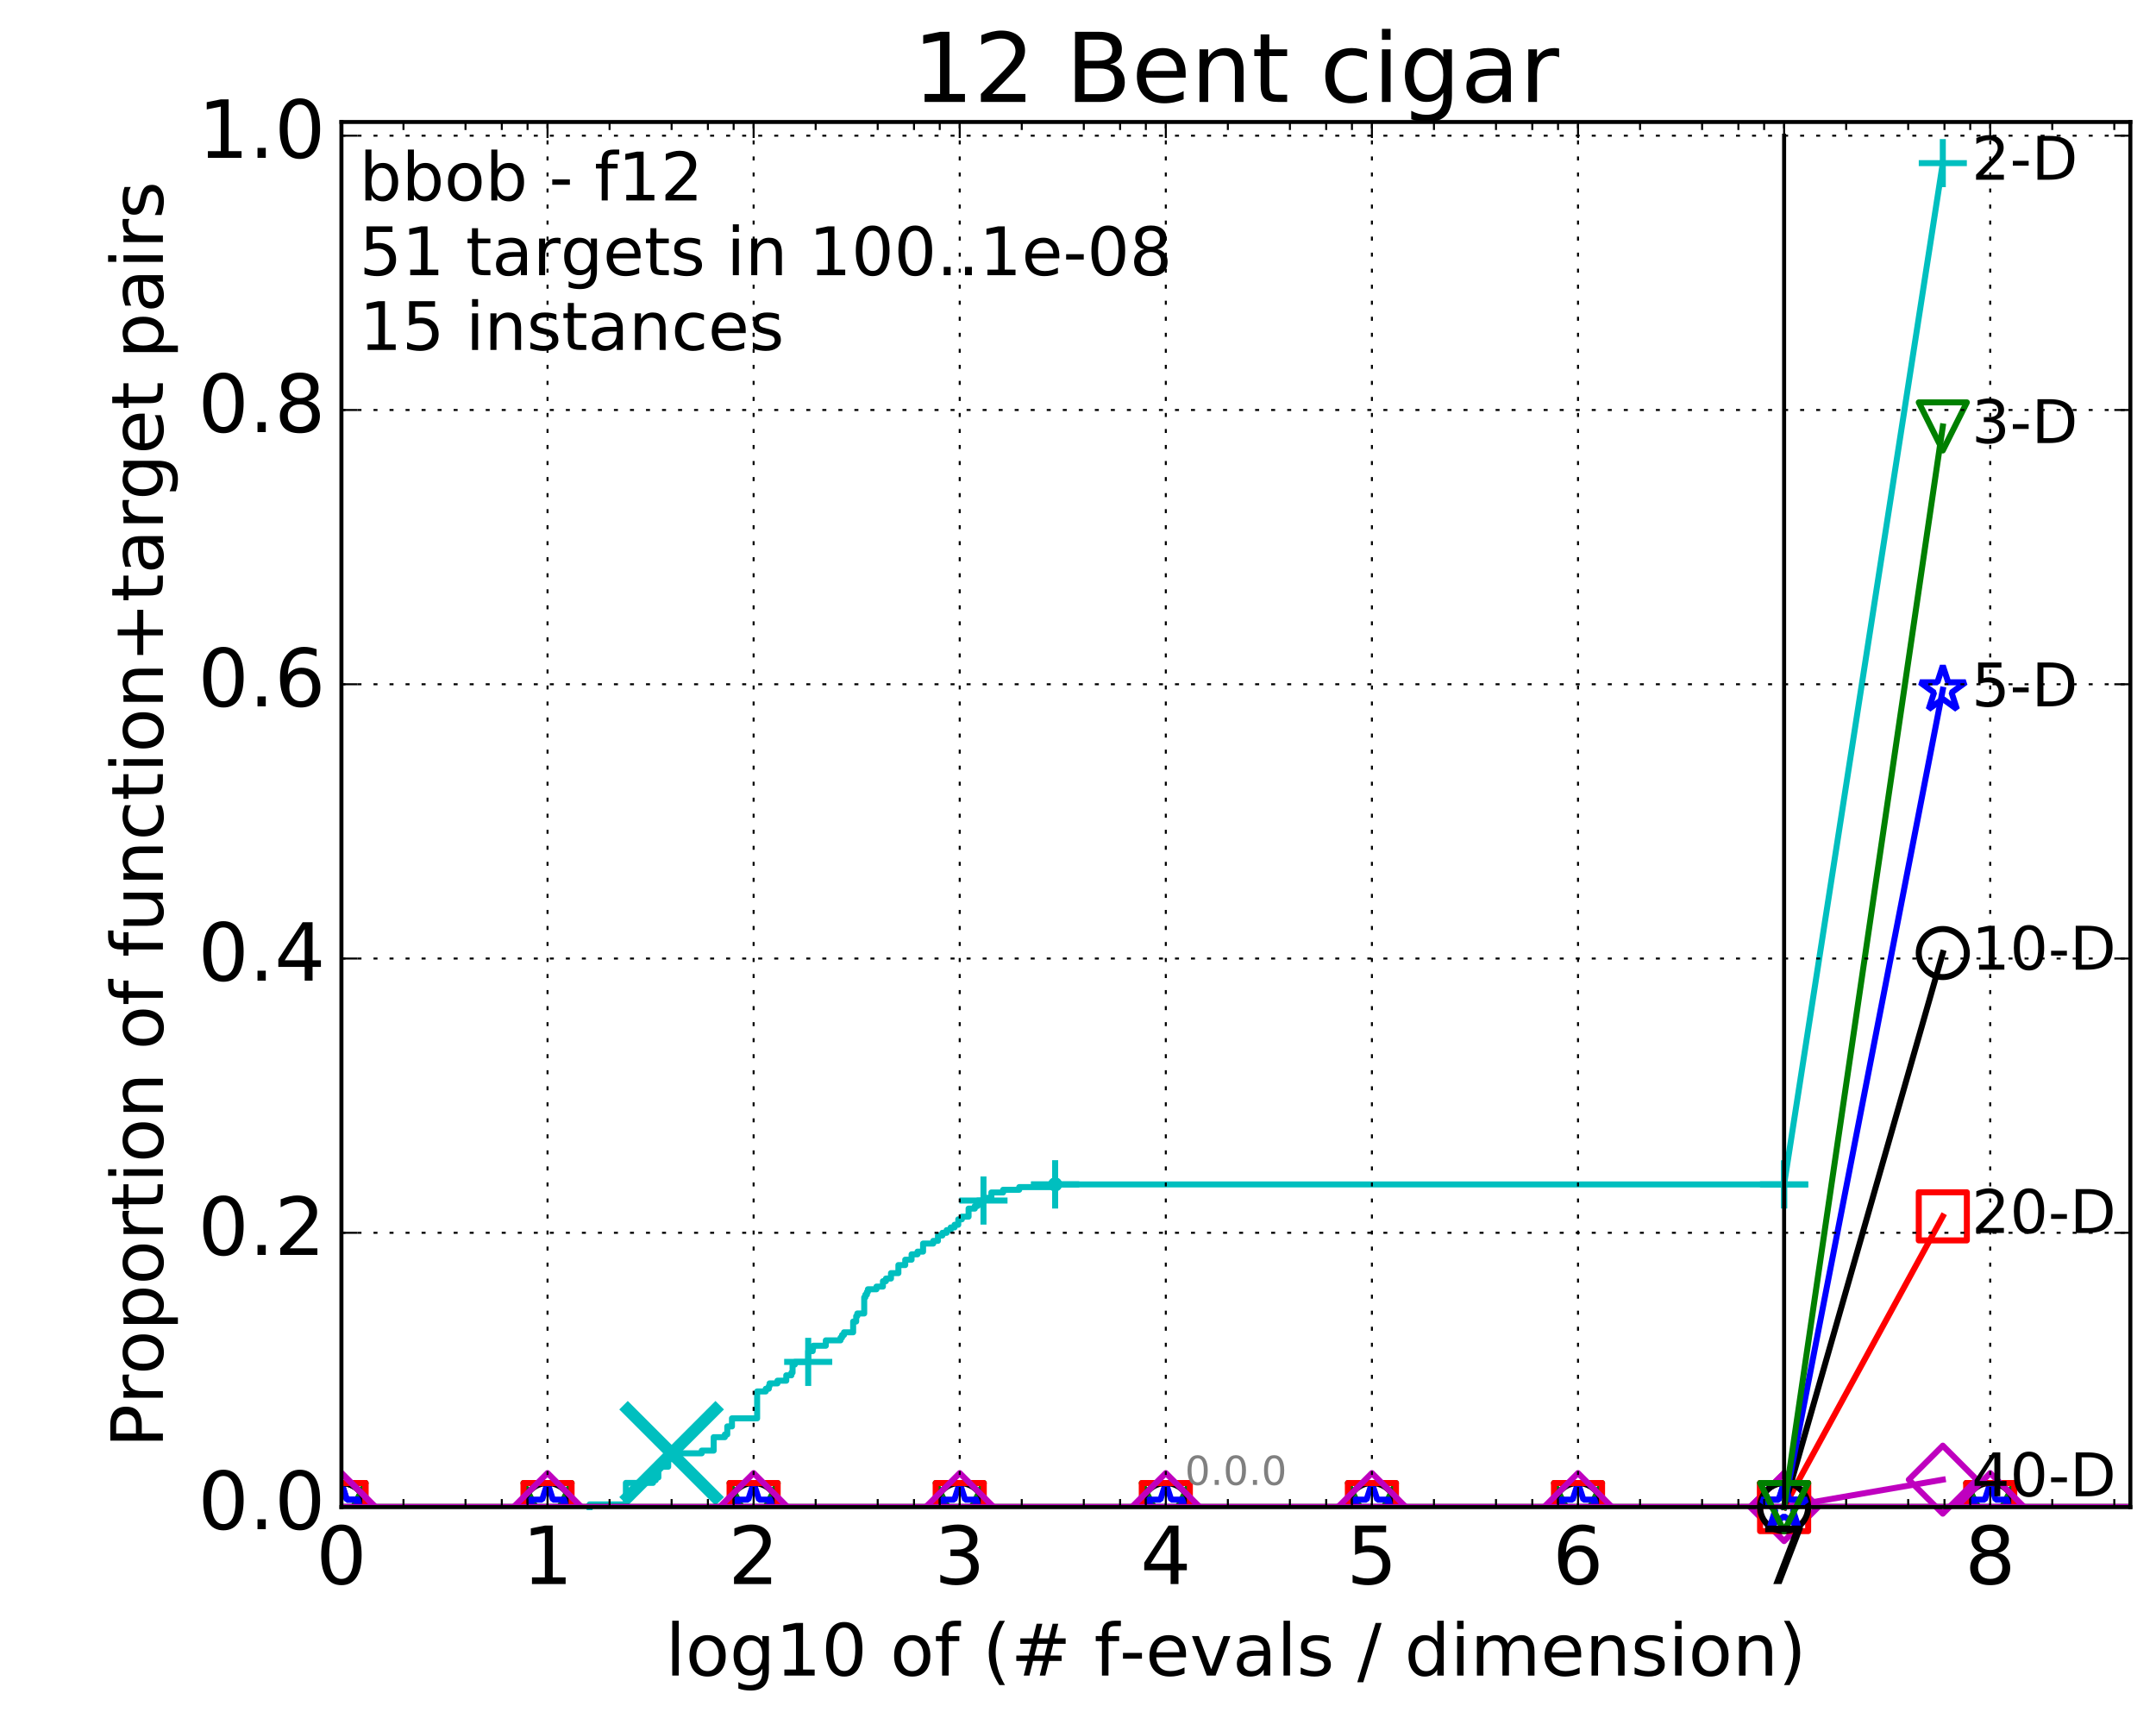 <?xml version="1.0" encoding="utf-8" standalone="no"?>
<!DOCTYPE svg PUBLIC "-//W3C//DTD SVG 1.1//EN"
  "http://www.w3.org/Graphics/SVG/1.1/DTD/svg11.dtd">
<!-- Created with matplotlib (http://matplotlib.org/) -->
<svg height="432pt" version="1.1" viewBox="0 0 538 432" width="538pt" xmlns="http://www.w3.org/2000/svg" xmlns:xlink="http://www.w3.org/1999/xlink">
 <defs>
  <style type="text/css">
*{stroke-linecap:butt;stroke-linejoin:round;stroke-miterlimit:100000;}
  </style>
 </defs>
 <g id="figure_1">
  <g id="patch_1">
   <path d="M 0 432.436 
L 538.8 432.436 
L 538.8 0 
L 0 0 
z
" style="fill:#ffffff;"/>
  </g>
  <g id="axes_1">
   <g id="patch_2">
    <path d="M 85.2 376.036 
L 531.6 376.036 
L 531.6 30.436 
L 85.2 30.436 
z
" style="fill:#ffffff;"/>
   </g>
   <g id="line2d_1">
    <defs>
     <path d="M 0 1.5 
C 0.398 1.5 0.779 1.342 1.061 1.061 
C 1.342 0.779 1.5 0.398 1.5 0 
C 1.5 -0.398 1.342 -0.779 1.061 -1.061 
C 0.779 -1.342 0.398 -1.5 0 -1.5 
C -0.398 -1.5 -0.779 -1.342 -1.061 -1.061 
C -1.342 -0.779 -1.5 -0.398 -1.5 0 
C -1.5 0.398 -1.342 0.779 -1.061 1.061 
C -0.779 1.342 -0.398 1.5 0 1.5 
z
" id="mfbc4267ecd" style="stroke:#00bfbf;stroke-width:0.5;"/>
    </defs>
    <g>
     <use style="fill:#00bfbf;stroke:#00bfbf;stroke-width:0.5;" x="263.297" xlink:href="#mfbc4267ecd" y="295.524"/>
     <use style="fill:#00bfbf;stroke:#00bfbf;stroke-width:0.5;" x="263.297" xlink:href="#mfbc4267ecd" y="295.524"/>
    </g>
   </g>
   <g id="line2d_2">
    <path d="M 147.126 376.036 
L 147.126 375.365 
L 156.182 375.365 
L 156.182 369.998 
L 162.954 369.998 
L 162.954 369.327 
L 163.631 369.327 
L 163.631 368.656 
L 164.288 368.656 
L 164.288 365.972 
L 166.738 365.972 
L 166.738 363.288 
L 167.311 363.288 
L 167.311 362.617 
L 175.107 362.617 
L 175.107 361.947 
L 178.089 361.947 
L 178.089 358.592 
L 180.875 358.592 
L 180.875 357.921 
L 181.482 357.921 
L 181.482 355.908 
L 182.65 355.908 
L 182.65 353.895 
L 188.933 353.895 
L 188.933 347.186 
L 191.081 347.186 
L 191.081 346.515 
L 191.848 346.515 
L 191.848 345.844 
L 192.036 345.844 
L 192.036 345.173 
L 194.003 345.173 
L 194.003 344.502 
L 196.202 344.502 
L 196.202 343.16 
L 197.482 343.16 
L 197.482 342.489 
L 197.773 342.489 
L 197.773 340.477 
L 198.344 340.477 
L 198.344 339.806 
L 201.676 339.806 
L 201.676 337.122 
L 202.801 337.122 
L 202.801 336.451 
L 202.916 336.451 
L 202.916 335.78 
L 206.07 335.78 
L 206.07 334.438 
L 209.74 334.438 
L 209.74 333.767 
L 210.117 333.767 
L 210.117 333.096 
L 210.611 333.096 
L 210.611 332.425 
L 212.891 332.425 
L 212.891 329.742 
L 213.649 329.742 
L 213.649 328.4 
L 213.931 328.4 
L 213.931 327.729 
L 215.652 327.729 
L 215.652 323.703 
L 215.942 323.703 
L 215.942 323.032 
L 216.323 323.032 
L 216.323 322.361 
L 216.574 322.361 
L 216.574 321.69 
L 218.711 321.69 
L 218.711 321.019 
L 220.322 321.019 
L 220.322 319.677 
L 221.073 319.677 
L 221.073 319.007 
L 222.335 319.007 
L 222.335 317.665 
L 224.182 317.665 
L 224.182 315.652 
L 225.888 315.652 
L 225.888 314.31 
L 227.473 314.31 
L 227.473 312.968 
L 228.952 312.968 
L 228.952 312.297 
L 230.34 312.297 
L 230.34 310.284 
L 232.881 310.284 
L 232.881 309.613 
L 234.051 309.613 
L 234.051 308.272 
L 235.162 308.272 
L 235.162 307.601 
L 236.221 307.601 
L 236.221 306.93 
L 237.232 306.93 
L 237.232 306.259 
L 238.199 306.259 
L 238.199 305.588 
L 239.125 305.588 
L 239.125 304.246 
L 240.015 304.246 
L 240.015 303.575 
L 241.696 303.575 
L 241.696 301.562 
L 243.258 301.562 
L 243.258 300.891 
L 244 300.891 
L 244 299.549 
L 245.414 299.549 
L 245.414 298.878 
L 247.381 298.878 
L 247.381 297.537 
L 250.316 297.537 
L 250.316 296.866 
L 254.333 296.866 
L 254.333 296.195 
L 263.297 296.195 
L 263.297 295.524 
L 445.2 295.524 
" style="fill:none;stroke:#00bfbf;stroke-linecap:square;stroke-width:1.5;"/>
   </g>
   <g id="line2d_3">
    <defs>
     <path d="M -6 0 
L 6 0 
M 0 6 
L 0 -6 
" id="m368fde2d8c" style="stroke:#00bfbf;stroke-width:1.5;"/>
    </defs>
    <g>
     <use style="fill:none;stroke:#00bfbf;stroke-width:1.5;" x="201.676" xlink:href="#m368fde2d8c" y="339.806"/>
     <use style="fill:none;stroke:#00bfbf;stroke-width:1.5;" x="245.414" xlink:href="#m368fde2d8c" y="299.549"/>
     <use style="fill:none;stroke:#00bfbf;stroke-width:1.5;" x="263.297" xlink:href="#m368fde2d8c" y="295.524"/>
     <use style="fill:none;stroke:#00bfbf;stroke-width:1.5;" x="263.297" xlink:href="#m368fde2d8c" y="295.524"/>
     <use style="fill:none;stroke:#00bfbf;stroke-width:1.5;" x="445.2" xlink:href="#m368fde2d8c" y="295.524"/>
    </g>
   </g>
   <g id="line2d_4"/>
   <g id="line2d_5">
    <path clip-path="url(#p36e4ecb8d3)" d="M 167.592 362.617 
" style="fill:none;stroke:#00bfbf;stroke-linecap:square;"/>
    <defs>
     <path d="M -12 12 
L 12 -12 
M -12 -12 
L 12 12 
" id="mc565984404" style="stroke:#00bfbf;stroke-width:3.0;"/>
    </defs>
    <g clip-path="url(#p36e4ecb8d3)">
     <use style="fill:#00bfbf;stroke:#00bfbf;stroke-width:3.0;" x="167.592" xlink:href="#mc565984404" y="362.617"/>
    </g>
   </g>
   <g id="line2d_6">
    <path clip-path="url(#p36e4ecb8d3)" d="M 85.2 376.036 
L 85.2 376.036 
L 85.2 376.036 
L 85.2 376.036 
L 531.6 376.036 
" style="fill:none;stroke:#008000;stroke-linecap:square;stroke-width:1.5;"/>
   </g>
   <g id="line2d_7">
    <defs>
     <path d="M -0 6 
L 6 -6 
L -6 -6 
z
" id="mbf4b064145" style="stroke:#008000;stroke-linejoin:miter;stroke-width:1.5;"/>
    </defs>
    <g clip-path="url(#p36e4ecb8d3)">
     <use style="fill:none;stroke:#008000;stroke-linejoin:miter;stroke-width:1.5;" x="85.2" xlink:href="#mbf4b064145" y="376.036"/>
     <use style="fill:none;stroke:#008000;stroke-linejoin:miter;stroke-width:1.5;" x="85.2" xlink:href="#mbf4b064145" y="376.036"/>
     <use style="fill:none;stroke:#008000;stroke-linejoin:miter;stroke-width:1.5;" x="136.629" xlink:href="#mbf4b064145" y="376.036"/>
     <use style="fill:none;stroke:#008000;stroke-linejoin:miter;stroke-width:1.5;" x="188.057" xlink:href="#mbf4b064145" y="376.036"/>
     <use style="fill:none;stroke:#008000;stroke-linejoin:miter;stroke-width:1.5;" x="239.486" xlink:href="#mbf4b064145" y="376.036"/>
     <use style="fill:none;stroke:#008000;stroke-linejoin:miter;stroke-width:1.5;" x="290.914" xlink:href="#mbf4b064145" y="376.036"/>
     <use style="fill:none;stroke:#008000;stroke-linejoin:miter;stroke-width:1.5;" x="342.343" xlink:href="#mbf4b064145" y="376.036"/>
     <use style="fill:none;stroke:#008000;stroke-linejoin:miter;stroke-width:1.5;" x="393.771" xlink:href="#mbf4b064145" y="376.036"/>
     <use style="fill:none;stroke:#008000;stroke-linejoin:miter;stroke-width:1.5;" x="445.2" xlink:href="#mbf4b064145" y="376.036"/>
     <use style="fill:none;stroke:#008000;stroke-linejoin:miter;stroke-width:1.5;" x="496.629" xlink:href="#mbf4b064145" y="376.036"/>
    </g>
   </g>
   <g id="line2d_8"/>
   <g id="line2d_9">
    <path clip-path="url(#p36e4ecb8d3)" d="M 85.2 376.036 
L 85.2 376.036 
L 85.2 376.036 
L 85.2 376.036 
L 531.6 376.036 
" style="fill:none;stroke:#0000ff;stroke-linecap:square;stroke-width:1.5;"/>
   </g>
   <g id="line2d_10">
    <defs>
     <path d="M 0 -6 
L -1.347 -1.854 
L -5.706 -1.854 
L -2.18 0.708 
L -3.527 4.854 
L -0 2.292 
L 3.527 4.854 
L 2.18 0.708 
L 5.706 -1.854 
L 1.347 -1.854 
z
" id="ma5c66de1ba" style="stroke:#0000ff;stroke-linejoin:bevel;stroke-width:1.5;"/>
    </defs>
    <g clip-path="url(#p36e4ecb8d3)">
     <use style="fill:none;stroke:#0000ff;stroke-linejoin:bevel;stroke-width:1.5;" x="85.2" xlink:href="#ma5c66de1ba" y="376.036"/>
     <use style="fill:none;stroke:#0000ff;stroke-linejoin:bevel;stroke-width:1.5;" x="85.2" xlink:href="#ma5c66de1ba" y="376.036"/>
     <use style="fill:none;stroke:#0000ff;stroke-linejoin:bevel;stroke-width:1.5;" x="136.629" xlink:href="#ma5c66de1ba" y="376.036"/>
     <use style="fill:none;stroke:#0000ff;stroke-linejoin:bevel;stroke-width:1.5;" x="188.057" xlink:href="#ma5c66de1ba" y="376.036"/>
     <use style="fill:none;stroke:#0000ff;stroke-linejoin:bevel;stroke-width:1.5;" x="239.486" xlink:href="#ma5c66de1ba" y="376.036"/>
     <use style="fill:none;stroke:#0000ff;stroke-linejoin:bevel;stroke-width:1.5;" x="290.914" xlink:href="#ma5c66de1ba" y="376.036"/>
     <use style="fill:none;stroke:#0000ff;stroke-linejoin:bevel;stroke-width:1.5;" x="342.343" xlink:href="#ma5c66de1ba" y="376.036"/>
     <use style="fill:none;stroke:#0000ff;stroke-linejoin:bevel;stroke-width:1.5;" x="393.771" xlink:href="#ma5c66de1ba" y="376.036"/>
     <use style="fill:none;stroke:#0000ff;stroke-linejoin:bevel;stroke-width:1.5;" x="445.2" xlink:href="#ma5c66de1ba" y="376.036"/>
     <use style="fill:none;stroke:#0000ff;stroke-linejoin:bevel;stroke-width:1.5;" x="496.629" xlink:href="#ma5c66de1ba" y="376.036"/>
    </g>
   </g>
   <g id="line2d_11"/>
   <g id="line2d_12">
    <path clip-path="url(#p36e4ecb8d3)" d="M 85.2 376.036 
L 85.2 376.036 
L 85.2 376.036 
L 85.2 376.036 
L 531.6 376.036 
" style="fill:none;stroke:#000000;stroke-linecap:square;stroke-width:1.5;"/>
   </g>
   <g id="line2d_13">
    <defs>
     <path d="M 0 6 
C 1.591 6 3.117 5.368 4.243 4.243 
C 5.368 3.117 6 1.591 6 0 
C 6 -1.591 5.368 -3.117 4.243 -4.243 
C 3.117 -5.368 1.591 -6 0 -6 
C -1.591 -6 -3.117 -5.368 -4.243 -4.243 
C -5.368 -3.117 -6 -1.591 -6 0 
C -6 1.591 -5.368 3.117 -4.243 4.243 
C -3.117 5.368 -1.591 6 0 6 
z
" id="m8c2971c80f" style="stroke:#000000;stroke-width:1.5;"/>
    </defs>
    <g clip-path="url(#p36e4ecb8d3)">
     <use style="fill:none;stroke:#000000;stroke-width:1.5;" x="85.2" xlink:href="#m8c2971c80f" y="376.036"/>
     <use style="fill:none;stroke:#000000;stroke-width:1.5;" x="85.2" xlink:href="#m8c2971c80f" y="376.036"/>
     <use style="fill:none;stroke:#000000;stroke-width:1.5;" x="136.629" xlink:href="#m8c2971c80f" y="376.036"/>
     <use style="fill:none;stroke:#000000;stroke-width:1.5;" x="188.057" xlink:href="#m8c2971c80f" y="376.036"/>
     <use style="fill:none;stroke:#000000;stroke-width:1.5;" x="239.486" xlink:href="#m8c2971c80f" y="376.036"/>
     <use style="fill:none;stroke:#000000;stroke-width:1.5;" x="290.914" xlink:href="#m8c2971c80f" y="376.036"/>
     <use style="fill:none;stroke:#000000;stroke-width:1.5;" x="342.343" xlink:href="#m8c2971c80f" y="376.036"/>
     <use style="fill:none;stroke:#000000;stroke-width:1.5;" x="393.771" xlink:href="#m8c2971c80f" y="376.036"/>
     <use style="fill:none;stroke:#000000;stroke-width:1.5;" x="445.2" xlink:href="#m8c2971c80f" y="376.036"/>
     <use style="fill:none;stroke:#000000;stroke-width:1.5;" x="496.629" xlink:href="#m8c2971c80f" y="376.036"/>
    </g>
   </g>
   <g id="line2d_14"/>
   <g id="line2d_15">
    <path clip-path="url(#p36e4ecb8d3)" d="M 85.2 376.036 
L 85.2 376.036 
L 85.2 376.036 
L 85.2 376.036 
L 531.6 376.036 
" style="fill:none;stroke:#ff0000;stroke-linecap:square;stroke-width:1.5;"/>
   </g>
   <g id="line2d_16">
    <defs>
     <path d="M -6 6 
L 6 6 
L 6 -6 
L -6 -6 
z
" id="mf4ce836ff1" style="stroke:#ff0000;stroke-linejoin:miter;stroke-width:1.5;"/>
    </defs>
    <g clip-path="url(#p36e4ecb8d3)">
     <use style="fill:none;stroke:#ff0000;stroke-linejoin:miter;stroke-width:1.5;" x="85.2" xlink:href="#mf4ce836ff1" y="376.036"/>
     <use style="fill:none;stroke:#ff0000;stroke-linejoin:miter;stroke-width:1.5;" x="85.2" xlink:href="#mf4ce836ff1" y="376.036"/>
     <use style="fill:none;stroke:#ff0000;stroke-linejoin:miter;stroke-width:1.5;" x="136.629" xlink:href="#mf4ce836ff1" y="376.036"/>
     <use style="fill:none;stroke:#ff0000;stroke-linejoin:miter;stroke-width:1.5;" x="188.057" xlink:href="#mf4ce836ff1" y="376.036"/>
     <use style="fill:none;stroke:#ff0000;stroke-linejoin:miter;stroke-width:1.5;" x="239.486" xlink:href="#mf4ce836ff1" y="376.036"/>
     <use style="fill:none;stroke:#ff0000;stroke-linejoin:miter;stroke-width:1.5;" x="290.914" xlink:href="#mf4ce836ff1" y="376.036"/>
     <use style="fill:none;stroke:#ff0000;stroke-linejoin:miter;stroke-width:1.5;" x="342.343" xlink:href="#mf4ce836ff1" y="376.036"/>
     <use style="fill:none;stroke:#ff0000;stroke-linejoin:miter;stroke-width:1.5;" x="393.771" xlink:href="#mf4ce836ff1" y="376.036"/>
     <use style="fill:none;stroke:#ff0000;stroke-linejoin:miter;stroke-width:1.5;" x="445.2" xlink:href="#mf4ce836ff1" y="376.036"/>
     <use style="fill:none;stroke:#ff0000;stroke-linejoin:miter;stroke-width:1.5;" x="496.629" xlink:href="#mf4ce836ff1" y="376.036"/>
    </g>
   </g>
   <g id="line2d_17"/>
   <g id="line2d_18">
    <path clip-path="url(#p36e4ecb8d3)" d="M 85.2 376.036 
L 85.2 376.036 
L 85.2 376.036 
L 85.2 376.036 
L 531.6 376.036 
" style="fill:none;stroke:#bf00bf;stroke-linecap:square;stroke-width:1.5;"/>
   </g>
   <g id="line2d_19">
    <defs>
     <path d="M -0 8.485 
L 8.485 0 
L 0 -8.485 
L -8.485 -0 
z
" id="m863029a599" style="stroke:#bf00bf;stroke-linejoin:miter;stroke-width:1.5;"/>
    </defs>
    <g clip-path="url(#p36e4ecb8d3)">
     <use style="fill:none;stroke:#bf00bf;stroke-linejoin:miter;stroke-width:1.5;" x="85.2" xlink:href="#m863029a599" y="376.036"/>
     <use style="fill:none;stroke:#bf00bf;stroke-linejoin:miter;stroke-width:1.5;" x="85.2" xlink:href="#m863029a599" y="376.036"/>
     <use style="fill:none;stroke:#bf00bf;stroke-linejoin:miter;stroke-width:1.5;" x="136.629" xlink:href="#m863029a599" y="376.036"/>
     <use style="fill:none;stroke:#bf00bf;stroke-linejoin:miter;stroke-width:1.5;" x="188.057" xlink:href="#m863029a599" y="376.036"/>
     <use style="fill:none;stroke:#bf00bf;stroke-linejoin:miter;stroke-width:1.5;" x="239.486" xlink:href="#m863029a599" y="376.036"/>
     <use style="fill:none;stroke:#bf00bf;stroke-linejoin:miter;stroke-width:1.5;" x="290.914" xlink:href="#m863029a599" y="376.036"/>
     <use style="fill:none;stroke:#bf00bf;stroke-linejoin:miter;stroke-width:1.5;" x="342.343" xlink:href="#m863029a599" y="376.036"/>
     <use style="fill:none;stroke:#bf00bf;stroke-linejoin:miter;stroke-width:1.5;" x="393.771" xlink:href="#m863029a599" y="376.036"/>
     <use style="fill:none;stroke:#bf00bf;stroke-linejoin:miter;stroke-width:1.5;" x="445.2" xlink:href="#m863029a599" y="376.036"/>
     <use style="fill:none;stroke:#bf00bf;stroke-linejoin:miter;stroke-width:1.5;" x="496.629" xlink:href="#m863029a599" y="376.036"/>
    </g>
   </g>
   <g id="line2d_20"/>
   <g id="line2d_21">
    <path d="M 445.2 376.036 
L 484.8 369.193 
" style="fill:none;stroke:#bf00bf;stroke-linecap:square;stroke-width:1.5;"/>
    <g>
     <use style="fill:none;stroke:#bf00bf;stroke-linejoin:miter;stroke-width:1.5;" x="445.2" xlink:href="#m863029a599" y="376.036"/>
     <use style="fill:none;stroke:#bf00bf;stroke-linejoin:miter;stroke-width:1.5;" x="484.8" xlink:href="#m863029a599" y="369.193"/>
    </g>
   </g>
   <g id="line2d_22">
    <path d="M 445.2 376.036 
L 484.8 303.494 
" style="fill:none;stroke:#ff0000;stroke-linecap:square;stroke-width:1.5;"/>
    <g>
     <use style="fill:none;stroke:#ff0000;stroke-linejoin:miter;stroke-width:1.5;" x="445.2" xlink:href="#mf4ce836ff1" y="376.036"/>
     <use style="fill:none;stroke:#ff0000;stroke-linejoin:miter;stroke-width:1.5;" x="484.8" xlink:href="#mf4ce836ff1" y="303.494"/>
    </g>
   </g>
   <g id="line2d_23">
    <path d="M 445.2 376.036 
L 484.8 237.796 
" style="fill:none;stroke:#000000;stroke-linecap:square;stroke-width:1.5;"/>
    <g>
     <use style="fill:none;stroke:#000000;stroke-width:1.5;" x="445.2" xlink:href="#m8c2971c80f" y="376.036"/>
     <use style="fill:none;stroke:#000000;stroke-width:1.5;" x="484.8" xlink:href="#m8c2971c80f" y="237.796"/>
    </g>
   </g>
   <g id="line2d_24">
    <path d="M 445.2 376.036 
L 484.8 172.098 
" style="fill:none;stroke:#0000ff;stroke-linecap:square;stroke-width:1.5;"/>
    <g>
     <use style="fill:none;stroke:#0000ff;stroke-linejoin:bevel;stroke-width:1.5;" x="445.2" xlink:href="#ma5c66de1ba" y="376.036"/>
     <use style="fill:none;stroke:#0000ff;stroke-linejoin:bevel;stroke-width:1.5;" x="484.8" xlink:href="#ma5c66de1ba" y="172.098"/>
    </g>
   </g>
   <g id="line2d_25">
    <path d="M 445.2 376.036 
L 484.8 106.4 
" style="fill:none;stroke:#008000;stroke-linecap:square;stroke-width:1.5;"/>
    <g>
     <use style="fill:none;stroke:#008000;stroke-linejoin:miter;stroke-width:1.5;" x="445.2" xlink:href="#mbf4b064145" y="376.036"/>
     <use style="fill:none;stroke:#008000;stroke-linejoin:miter;stroke-width:1.5;" x="484.8" xlink:href="#mbf4b064145" y="106.4"/>
    </g>
   </g>
   <g id="line2d_26">
    <path d="M 445.2 295.524 
L 484.8 40.702 
" style="fill:none;stroke:#00bfbf;stroke-linecap:square;stroke-width:1.5;"/>
    <g>
     <use style="fill:none;stroke:#00bfbf;stroke-width:1.5;" x="445.2" xlink:href="#m368fde2d8c" y="295.524"/>
     <use style="fill:none;stroke:#00bfbf;stroke-width:1.5;" x="484.8" xlink:href="#m368fde2d8c" y="40.702"/>
    </g>
   </g>
   <g id="line2d_27">
    <path d="M 445.2 376.036 
L 445.2 33.858 
" style="fill:none;stroke:#000000;stroke-linecap:square;"/>
   </g>
   <g id="patch_3">
    <path d="M 85.2 30.436 
L 531.6 30.436 
" style="fill:none;stroke:#000000;stroke-linecap:square;stroke-linejoin:miter;"/>
   </g>
   <g id="patch_4">
    <path d="M 531.6 376.036 
L 531.6 30.436 
" style="fill:none;stroke:#000000;stroke-linecap:square;stroke-linejoin:miter;"/>
   </g>
   <g id="patch_5">
    <path d="M 85.2 376.036 
L 531.6 376.036 
" style="fill:none;stroke:#000000;stroke-linecap:square;stroke-linejoin:miter;"/>
   </g>
   <g id="patch_6">
    <path d="M 85.2 376.036 
L 85.2 30.436 
" style="fill:none;stroke:#000000;stroke-linecap:square;stroke-linejoin:miter;"/>
   </g>
   <g id="matplotlib.axis_1">
    <g id="xtick_1">
     <g id="line2d_28">
      <path clip-path="url(#p36e4ecb8d3)" d="M 85.2 376.036 
L 85.2 30.436 
" style="fill:none;stroke:#000000;stroke-dasharray:1,3;stroke-dashoffset:0.0;stroke-width:0.5;"/>
     </g>
     <g id="line2d_29">
      <defs>
       <path d="M 0 0 
L 0 -4 
" id="me260762e52" style="stroke:#000000;stroke-width:0.5;"/>
      </defs>
      <g>
       <use style="stroke:#000000;stroke-width:0.5;" x="85.2" xlink:href="#me260762e52" y="376.036"/>
      </g>
     </g>
     <g id="line2d_30">
      <defs>
       <path d="M 0 0 
L 0 4 
" id="m0abb5f3b75" style="stroke:#000000;stroke-width:0.5;"/>
      </defs>
      <g>
       <use style="stroke:#000000;stroke-width:0.5;" x="85.2" xlink:href="#m0abb5f3b75" y="30.436"/>
      </g>
     </g>
     <g id="text_1">
      <!-- 0 -->
      <defs>
       <path d="M 31.781 66.406 
Q 24.172 66.406 20.328 58.906 
Q 16.5 51.422 16.5 36.375 
Q 16.5 21.391 20.328 13.891 
Q 24.172 6.391 31.781 6.391 
Q 39.453 6.391 43.281 13.891 
Q 47.125 21.391 47.125 36.375 
Q 47.125 51.422 43.281 58.906 
Q 39.453 66.406 31.781 66.406 
M 31.781 74.219 
Q 44.047 74.219 50.516 64.516 
Q 56.984 54.828 56.984 36.375 
Q 56.984 17.969 50.516 8.266 
Q 44.047 -1.422 31.781 -1.422 
Q 19.531 -1.422 13.062 8.266 
Q 6.594 17.969 6.594 36.375 
Q 6.594 54.828 13.062 64.516 
Q 19.531 74.219 31.781 74.219 
" id="BitstreamVeraSans-Roman-30"/>
      </defs>
      <g transform="translate(78.838 395.233)scale(0.2 -0.2)">
       <use xlink:href="#BitstreamVeraSans-Roman-30"/>
      </g>
     </g>
    </g>
    <g id="xtick_2">
     <g id="line2d_31">
      <path clip-path="url(#p36e4ecb8d3)" d="M 136.629 376.036 
L 136.629 30.436 
" style="fill:none;stroke:#000000;stroke-dasharray:1,3;stroke-dashoffset:0.0;stroke-width:0.5;"/>
     </g>
     <g id="line2d_32">
      <g>
       <use style="stroke:#000000;stroke-width:0.5;" x="136.629" xlink:href="#me260762e52" y="376.036"/>
      </g>
     </g>
     <g id="line2d_33">
      <g>
       <use style="stroke:#000000;stroke-width:0.5;" x="136.629" xlink:href="#m0abb5f3b75" y="30.436"/>
      </g>
     </g>
     <g id="text_2">
      <!-- 1 -->
      <defs>
       <path d="M 12.406 8.297 
L 28.516 8.297 
L 28.516 63.922 
L 10.984 60.406 
L 10.984 69.391 
L 28.422 72.906 
L 38.281 72.906 
L 38.281 8.297 
L 54.391 8.297 
L 54.391 0 
L 12.406 0 
z
" id="BitstreamVeraSans-Roman-31"/>
      </defs>
      <g transform="translate(130.266 395.233)scale(0.2 -0.2)">
       <use xlink:href="#BitstreamVeraSans-Roman-31"/>
      </g>
     </g>
    </g>
    <g id="xtick_3">
     <g id="line2d_34">
      <path clip-path="url(#p36e4ecb8d3)" d="M 188.057 376.036 
L 188.057 30.436 
" style="fill:none;stroke:#000000;stroke-dasharray:1,3;stroke-dashoffset:0.0;stroke-width:0.5;"/>
     </g>
     <g id="line2d_35">
      <g>
       <use style="stroke:#000000;stroke-width:0.5;" x="188.057" xlink:href="#me260762e52" y="376.036"/>
      </g>
     </g>
     <g id="line2d_36">
      <g>
       <use style="stroke:#000000;stroke-width:0.5;" x="188.057" xlink:href="#m0abb5f3b75" y="30.436"/>
      </g>
     </g>
     <g id="text_3">
      <!-- 2 -->
      <defs>
       <path d="M 19.188 8.297 
L 53.609 8.297 
L 53.609 0 
L 7.328 0 
L 7.328 8.297 
Q 12.938 14.109 22.625 23.891 
Q 32.328 33.688 34.812 36.531 
Q 39.547 41.844 41.422 45.531 
Q 43.312 49.219 43.312 52.781 
Q 43.312 58.594 39.234 62.25 
Q 35.156 65.922 28.609 65.922 
Q 23.969 65.922 18.812 64.312 
Q 13.672 62.703 7.812 59.422 
L 7.812 69.391 
Q 13.766 71.781 18.938 73 
Q 24.125 74.219 28.422 74.219 
Q 39.75 74.219 46.484 68.547 
Q 53.219 62.891 53.219 53.422 
Q 53.219 48.922 51.531 44.891 
Q 49.859 40.875 45.406 35.406 
Q 44.188 33.984 37.641 27.219 
Q 31.109 20.453 19.188 8.297 
" id="BitstreamVeraSans-Roman-32"/>
      </defs>
      <g transform="translate(181.695 395.233)scale(0.2 -0.2)">
       <use xlink:href="#BitstreamVeraSans-Roman-32"/>
      </g>
     </g>
    </g>
    <g id="xtick_4">
     <g id="line2d_37">
      <path clip-path="url(#p36e4ecb8d3)" d="M 239.486 376.036 
L 239.486 30.436 
" style="fill:none;stroke:#000000;stroke-dasharray:1,3;stroke-dashoffset:0.0;stroke-width:0.5;"/>
     </g>
     <g id="line2d_38">
      <g>
       <use style="stroke:#000000;stroke-width:0.5;" x="239.486" xlink:href="#me260762e52" y="376.036"/>
      </g>
     </g>
     <g id="line2d_39">
      <g>
       <use style="stroke:#000000;stroke-width:0.5;" x="239.486" xlink:href="#m0abb5f3b75" y="30.436"/>
      </g>
     </g>
     <g id="text_4">
      <!-- 3 -->
      <defs>
       <path d="M 40.578 39.312 
Q 47.656 37.797 51.625 33 
Q 55.609 28.219 55.609 21.188 
Q 55.609 10.406 48.188 4.484 
Q 40.766 -1.422 27.094 -1.422 
Q 22.516 -1.422 17.656 -0.516 
Q 12.797 0.391 7.625 2.203 
L 7.625 11.719 
Q 11.719 9.328 16.594 8.109 
Q 21.484 6.891 26.812 6.891 
Q 36.078 6.891 40.938 10.547 
Q 45.797 14.203 45.797 21.188 
Q 45.797 27.641 41.281 31.266 
Q 36.766 34.906 28.719 34.906 
L 20.219 34.906 
L 20.219 43.016 
L 29.109 43.016 
Q 36.375 43.016 40.234 45.922 
Q 44.094 48.828 44.094 54.297 
Q 44.094 59.906 40.109 62.906 
Q 36.141 65.922 28.719 65.922 
Q 24.656 65.922 20.016 65.031 
Q 15.375 64.156 9.812 62.312 
L 9.812 71.094 
Q 15.438 72.656 20.344 73.438 
Q 25.25 74.219 29.594 74.219 
Q 40.828 74.219 47.359 69.109 
Q 53.906 64.016 53.906 55.328 
Q 53.906 49.266 50.438 45.094 
Q 46.969 40.922 40.578 39.312 
" id="BitstreamVeraSans-Roman-33"/>
      </defs>
      <g transform="translate(233.123 395.233)scale(0.2 -0.2)">
       <use xlink:href="#BitstreamVeraSans-Roman-33"/>
      </g>
     </g>
    </g>
    <g id="xtick_5">
     <g id="line2d_40">
      <path clip-path="url(#p36e4ecb8d3)" d="M 290.914 376.036 
L 290.914 30.436 
" style="fill:none;stroke:#000000;stroke-dasharray:1,3;stroke-dashoffset:0.0;stroke-width:0.5;"/>
     </g>
     <g id="line2d_41">
      <g>
       <use style="stroke:#000000;stroke-width:0.5;" x="290.914" xlink:href="#me260762e52" y="376.036"/>
      </g>
     </g>
     <g id="line2d_42">
      <g>
       <use style="stroke:#000000;stroke-width:0.5;" x="290.914" xlink:href="#m0abb5f3b75" y="30.436"/>
      </g>
     </g>
     <g id="text_5">
      <!-- 4 -->
      <defs>
       <path d="M 37.797 64.312 
L 12.891 25.391 
L 37.797 25.391 
z
M 35.203 72.906 
L 47.609 72.906 
L 47.609 25.391 
L 58.016 25.391 
L 58.016 17.188 
L 47.609 17.188 
L 47.609 0 
L 37.797 0 
L 37.797 17.188 
L 4.891 17.188 
L 4.891 26.703 
z
" id="BitstreamVeraSans-Roman-34"/>
      </defs>
      <g transform="translate(284.552 395.233)scale(0.2 -0.2)">
       <use xlink:href="#BitstreamVeraSans-Roman-34"/>
      </g>
     </g>
    </g>
    <g id="xtick_6">
     <g id="line2d_43">
      <path clip-path="url(#p36e4ecb8d3)" d="M 342.343 376.036 
L 342.343 30.436 
" style="fill:none;stroke:#000000;stroke-dasharray:1,3;stroke-dashoffset:0.0;stroke-width:0.5;"/>
     </g>
     <g id="line2d_44">
      <g>
       <use style="stroke:#000000;stroke-width:0.5;" x="342.343" xlink:href="#me260762e52" y="376.036"/>
      </g>
     </g>
     <g id="line2d_45">
      <g>
       <use style="stroke:#000000;stroke-width:0.5;" x="342.343" xlink:href="#m0abb5f3b75" y="30.436"/>
      </g>
     </g>
     <g id="text_6">
      <!-- 5 -->
      <defs>
       <path d="M 10.797 72.906 
L 49.516 72.906 
L 49.516 64.594 
L 19.828 64.594 
L 19.828 46.734 
Q 21.969 47.469 24.109 47.828 
Q 26.266 48.188 28.422 48.188 
Q 40.625 48.188 47.75 41.5 
Q 54.891 34.812 54.891 23.391 
Q 54.891 11.625 47.562 5.094 
Q 40.234 -1.422 26.906 -1.422 
Q 22.312 -1.422 17.547 -0.641 
Q 12.797 0.141 7.719 1.703 
L 7.719 11.625 
Q 12.109 9.234 16.797 8.062 
Q 21.484 6.891 26.703 6.891 
Q 35.156 6.891 40.078 11.328 
Q 45.016 15.766 45.016 23.391 
Q 45.016 31 40.078 35.438 
Q 35.156 39.891 26.703 39.891 
Q 22.75 39.891 18.812 39.016 
Q 14.891 38.141 10.797 36.281 
z
" id="BitstreamVeraSans-Roman-35"/>
      </defs>
      <g transform="translate(335.98 395.233)scale(0.2 -0.2)">
       <use xlink:href="#BitstreamVeraSans-Roman-35"/>
      </g>
     </g>
    </g>
    <g id="xtick_7">
     <g id="line2d_46">
      <path clip-path="url(#p36e4ecb8d3)" d="M 393.771 376.036 
L 393.771 30.436 
" style="fill:none;stroke:#000000;stroke-dasharray:1,3;stroke-dashoffset:0.0;stroke-width:0.5;"/>
     </g>
     <g id="line2d_47">
      <g>
       <use style="stroke:#000000;stroke-width:0.5;" x="393.771" xlink:href="#me260762e52" y="376.036"/>
      </g>
     </g>
     <g id="line2d_48">
      <g>
       <use style="stroke:#000000;stroke-width:0.5;" x="393.771" xlink:href="#m0abb5f3b75" y="30.436"/>
      </g>
     </g>
     <g id="text_7">
      <!-- 6 -->
      <defs>
       <path d="M 33.016 40.375 
Q 26.375 40.375 22.484 35.828 
Q 18.609 31.297 18.609 23.391 
Q 18.609 15.531 22.484 10.953 
Q 26.375 6.391 33.016 6.391 
Q 39.656 6.391 43.531 10.953 
Q 47.406 15.531 47.406 23.391 
Q 47.406 31.297 43.531 35.828 
Q 39.656 40.375 33.016 40.375 
M 52.594 71.297 
L 52.594 62.312 
Q 48.875 64.062 45.094 64.984 
Q 41.312 65.922 37.594 65.922 
Q 27.828 65.922 22.672 59.328 
Q 17.531 52.734 16.797 39.406 
Q 19.672 43.656 24.016 45.922 
Q 28.375 48.188 33.594 48.188 
Q 44.578 48.188 50.953 41.516 
Q 57.328 34.859 57.328 23.391 
Q 57.328 12.156 50.688 5.359 
Q 44.047 -1.422 33.016 -1.422 
Q 20.359 -1.422 13.672 8.266 
Q 6.984 17.969 6.984 36.375 
Q 6.984 53.656 15.188 63.938 
Q 23.391 74.219 37.203 74.219 
Q 40.922 74.219 44.703 73.484 
Q 48.484 72.75 52.594 71.297 
" id="BitstreamVeraSans-Roman-36"/>
      </defs>
      <g transform="translate(387.409 395.233)scale(0.2 -0.2)">
       <use xlink:href="#BitstreamVeraSans-Roman-36"/>
      </g>
     </g>
    </g>
    <g id="xtick_8">
     <g id="line2d_49">
      <path clip-path="url(#p36e4ecb8d3)" d="M 445.2 376.036 
L 445.2 30.436 
" style="fill:none;stroke:#000000;stroke-dasharray:1,3;stroke-dashoffset:0.0;stroke-width:0.5;"/>
     </g>
     <g id="line2d_50">
      <g>
       <use style="stroke:#000000;stroke-width:0.5;" x="445.2" xlink:href="#me260762e52" y="376.036"/>
      </g>
     </g>
     <g id="line2d_51">
      <g>
       <use style="stroke:#000000;stroke-width:0.5;" x="445.2" xlink:href="#m0abb5f3b75" y="30.436"/>
      </g>
     </g>
     <g id="text_8">
      <!-- 7 -->
      <defs>
       <path d="M 8.203 72.906 
L 55.078 72.906 
L 55.078 68.703 
L 28.609 0 
L 18.312 0 
L 43.219 64.594 
L 8.203 64.594 
z
" id="BitstreamVeraSans-Roman-37"/>
      </defs>
      <g transform="translate(438.837 395.233)scale(0.2 -0.2)">
       <use xlink:href="#BitstreamVeraSans-Roman-37"/>
      </g>
     </g>
    </g>
    <g id="xtick_9">
     <g id="line2d_52">
      <path clip-path="url(#p36e4ecb8d3)" d="M 496.629 376.036 
L 496.629 30.436 
" style="fill:none;stroke:#000000;stroke-dasharray:1,3;stroke-dashoffset:0.0;stroke-width:0.5;"/>
     </g>
     <g id="line2d_53">
      <g>
       <use style="stroke:#000000;stroke-width:0.5;" x="496.629" xlink:href="#me260762e52" y="376.036"/>
      </g>
     </g>
     <g id="line2d_54">
      <g>
       <use style="stroke:#000000;stroke-width:0.5;" x="496.629" xlink:href="#m0abb5f3b75" y="30.436"/>
      </g>
     </g>
     <g id="text_9">
      <!-- 8 -->
      <defs>
       <path d="M 31.781 34.625 
Q 24.75 34.625 20.719 30.859 
Q 16.703 27.094 16.703 20.516 
Q 16.703 13.922 20.719 10.156 
Q 24.75 6.391 31.781 6.391 
Q 38.812 6.391 42.859 10.172 
Q 46.922 13.969 46.922 20.516 
Q 46.922 27.094 42.891 30.859 
Q 38.875 34.625 31.781 34.625 
M 21.922 38.812 
Q 15.578 40.375 12.031 44.719 
Q 8.5 49.078 8.5 55.328 
Q 8.5 64.062 14.719 69.141 
Q 20.953 74.219 31.781 74.219 
Q 42.672 74.219 48.875 69.141 
Q 55.078 64.062 55.078 55.328 
Q 55.078 49.078 51.531 44.719 
Q 48 40.375 41.703 38.812 
Q 48.828 37.156 52.797 32.312 
Q 56.781 27.484 56.781 20.516 
Q 56.781 9.906 50.312 4.234 
Q 43.844 -1.422 31.781 -1.422 
Q 19.734 -1.422 13.25 4.234 
Q 6.781 9.906 6.781 20.516 
Q 6.781 27.484 10.781 32.312 
Q 14.797 37.156 21.922 38.812 
M 18.312 54.391 
Q 18.312 48.734 21.844 45.562 
Q 25.391 42.391 31.781 42.391 
Q 38.141 42.391 41.719 45.562 
Q 45.312 48.734 45.312 54.391 
Q 45.312 60.062 41.719 63.234 
Q 38.141 66.406 31.781 66.406 
Q 25.391 66.406 21.844 63.234 
Q 18.312 60.062 18.312 54.391 
" id="BitstreamVeraSans-Roman-38"/>
      </defs>
      <g transform="translate(490.266 395.233)scale(0.2 -0.2)">
       <use xlink:href="#BitstreamVeraSans-Roman-38"/>
      </g>
     </g>
    </g>
    <g id="xtick_10">
     <g id="line2d_55">
      <defs>
       <path d="M 0 0 
L 0 -2 
" id="m930cd2d6a8" style="stroke:#000000;stroke-width:0.5;"/>
      </defs>
      <g>
       <use style="stroke:#000000;stroke-width:0.5;" x="100.682" xlink:href="#m930cd2d6a8" y="376.036"/>
      </g>
     </g>
     <g id="line2d_56">
      <defs>
       <path d="M 0 0 
L 0 2 
" id="m5f1f4edea2" style="stroke:#000000;stroke-width:0.5;"/>
      </defs>
      <g>
       <use style="stroke:#000000;stroke-width:0.5;" x="100.682" xlink:href="#m5f1f4edea2" y="30.436"/>
      </g>
     </g>
    </g>
    <g id="xtick_11">
     <g id="line2d_57">
      <g>
       <use style="stroke:#000000;stroke-width:0.5;" x="116.163" xlink:href="#m930cd2d6a8" y="376.036"/>
      </g>
     </g>
     <g id="line2d_58">
      <g>
       <use style="stroke:#000000;stroke-width:0.5;" x="116.163" xlink:href="#m5f1f4edea2" y="30.436"/>
      </g>
     </g>
    </g>
    <g id="xtick_12">
     <g id="line2d_59">
      <g>
       <use style="stroke:#000000;stroke-width:0.5;" x="125.219" xlink:href="#m930cd2d6a8" y="376.036"/>
      </g>
     </g>
     <g id="line2d_60">
      <g>
       <use style="stroke:#000000;stroke-width:0.5;" x="125.219" xlink:href="#m5f1f4edea2" y="30.436"/>
      </g>
     </g>
    </g>
    <g id="xtick_13">
     <g id="line2d_61">
      <g>
       <use style="stroke:#000000;stroke-width:0.5;" x="131.645" xlink:href="#m930cd2d6a8" y="376.036"/>
      </g>
     </g>
     <g id="line2d_62">
      <g>
       <use style="stroke:#000000;stroke-width:0.5;" x="131.645" xlink:href="#m5f1f4edea2" y="30.436"/>
      </g>
     </g>
    </g>
    <g id="xtick_14">
     <g id="line2d_63">
      <g>
       <use style="stroke:#000000;stroke-width:0.5;" x="152.11" xlink:href="#m930cd2d6a8" y="376.036"/>
      </g>
     </g>
     <g id="line2d_64">
      <g>
       <use style="stroke:#000000;stroke-width:0.5;" x="152.11" xlink:href="#m5f1f4edea2" y="30.436"/>
      </g>
     </g>
    </g>
    <g id="xtick_15">
     <g id="line2d_65">
      <g>
       <use style="stroke:#000000;stroke-width:0.5;" x="167.592" xlink:href="#m930cd2d6a8" y="376.036"/>
      </g>
     </g>
     <g id="line2d_66">
      <g>
       <use style="stroke:#000000;stroke-width:0.5;" x="167.592" xlink:href="#m5f1f4edea2" y="30.436"/>
      </g>
     </g>
    </g>
    <g id="xtick_16">
     <g id="line2d_67">
      <g>
       <use style="stroke:#000000;stroke-width:0.5;" x="176.648" xlink:href="#m930cd2d6a8" y="376.036"/>
      </g>
     </g>
     <g id="line2d_68">
      <g>
       <use style="stroke:#000000;stroke-width:0.5;" x="176.648" xlink:href="#m5f1f4edea2" y="30.436"/>
      </g>
     </g>
    </g>
    <g id="xtick_17">
     <g id="line2d_69">
      <g>
       <use style="stroke:#000000;stroke-width:0.5;" x="183.073" xlink:href="#m930cd2d6a8" y="376.036"/>
      </g>
     </g>
     <g id="line2d_70">
      <g>
       <use style="stroke:#000000;stroke-width:0.5;" x="183.073" xlink:href="#m5f1f4edea2" y="30.436"/>
      </g>
     </g>
    </g>
    <g id="xtick_18">
     <g id="line2d_71">
      <g>
       <use style="stroke:#000000;stroke-width:0.5;" x="203.539" xlink:href="#m930cd2d6a8" y="376.036"/>
      </g>
     </g>
     <g id="line2d_72">
      <g>
       <use style="stroke:#000000;stroke-width:0.5;" x="203.539" xlink:href="#m5f1f4edea2" y="30.436"/>
      </g>
     </g>
    </g>
    <g id="xtick_19">
     <g id="line2d_73">
      <g>
       <use style="stroke:#000000;stroke-width:0.5;" x="219.02" xlink:href="#m930cd2d6a8" y="376.036"/>
      </g>
     </g>
     <g id="line2d_74">
      <g>
       <use style="stroke:#000000;stroke-width:0.5;" x="219.02" xlink:href="#m5f1f4edea2" y="30.436"/>
      </g>
     </g>
    </g>
    <g id="xtick_20">
     <g id="line2d_75">
      <g>
       <use style="stroke:#000000;stroke-width:0.5;" x="228.076" xlink:href="#m930cd2d6a8" y="376.036"/>
      </g>
     </g>
     <g id="line2d_76">
      <g>
       <use style="stroke:#000000;stroke-width:0.5;" x="228.076" xlink:href="#m5f1f4edea2" y="30.436"/>
      </g>
     </g>
    </g>
    <g id="xtick_21">
     <g id="line2d_77">
      <g>
       <use style="stroke:#000000;stroke-width:0.5;" x="234.502" xlink:href="#m930cd2d6a8" y="376.036"/>
      </g>
     </g>
     <g id="line2d_78">
      <g>
       <use style="stroke:#000000;stroke-width:0.5;" x="234.502" xlink:href="#m5f1f4edea2" y="30.436"/>
      </g>
     </g>
    </g>
    <g id="xtick_22">
     <g id="line2d_79">
      <g>
       <use style="stroke:#000000;stroke-width:0.5;" x="254.967" xlink:href="#m930cd2d6a8" y="376.036"/>
      </g>
     </g>
     <g id="line2d_80">
      <g>
       <use style="stroke:#000000;stroke-width:0.5;" x="254.967" xlink:href="#m5f1f4edea2" y="30.436"/>
      </g>
     </g>
    </g>
    <g id="xtick_23">
     <g id="line2d_81">
      <g>
       <use style="stroke:#000000;stroke-width:0.5;" x="270.449" xlink:href="#m930cd2d6a8" y="376.036"/>
      </g>
     </g>
     <g id="line2d_82">
      <g>
       <use style="stroke:#000000;stroke-width:0.5;" x="270.449" xlink:href="#m5f1f4edea2" y="30.436"/>
      </g>
     </g>
    </g>
    <g id="xtick_24">
     <g id="line2d_83">
      <g>
       <use style="stroke:#000000;stroke-width:0.5;" x="279.505" xlink:href="#m930cd2d6a8" y="376.036"/>
      </g>
     </g>
     <g id="line2d_84">
      <g>
       <use style="stroke:#000000;stroke-width:0.5;" x="279.505" xlink:href="#m5f1f4edea2" y="30.436"/>
      </g>
     </g>
    </g>
    <g id="xtick_25">
     <g id="line2d_85">
      <g>
       <use style="stroke:#000000;stroke-width:0.5;" x="285.93" xlink:href="#m930cd2d6a8" y="376.036"/>
      </g>
     </g>
     <g id="line2d_86">
      <g>
       <use style="stroke:#000000;stroke-width:0.5;" x="285.93" xlink:href="#m5f1f4edea2" y="30.436"/>
      </g>
     </g>
    </g>
    <g id="xtick_26">
     <g id="line2d_87">
      <g>
       <use style="stroke:#000000;stroke-width:0.5;" x="306.396" xlink:href="#m930cd2d6a8" y="376.036"/>
      </g>
     </g>
     <g id="line2d_88">
      <g>
       <use style="stroke:#000000;stroke-width:0.5;" x="306.396" xlink:href="#m5f1f4edea2" y="30.436"/>
      </g>
     </g>
    </g>
    <g id="xtick_27">
     <g id="line2d_89">
      <g>
       <use style="stroke:#000000;stroke-width:0.5;" x="321.877" xlink:href="#m930cd2d6a8" y="376.036"/>
      </g>
     </g>
     <g id="line2d_90">
      <g>
       <use style="stroke:#000000;stroke-width:0.5;" x="321.877" xlink:href="#m5f1f4edea2" y="30.436"/>
      </g>
     </g>
    </g>
    <g id="xtick_28">
     <g id="line2d_91">
      <g>
       <use style="stroke:#000000;stroke-width:0.5;" x="330.933" xlink:href="#m930cd2d6a8" y="376.036"/>
      </g>
     </g>
     <g id="line2d_92">
      <g>
       <use style="stroke:#000000;stroke-width:0.5;" x="330.933" xlink:href="#m5f1f4edea2" y="30.436"/>
      </g>
     </g>
    </g>
    <g id="xtick_29">
     <g id="line2d_93">
      <g>
       <use style="stroke:#000000;stroke-width:0.5;" x="337.359" xlink:href="#m930cd2d6a8" y="376.036"/>
      </g>
     </g>
     <g id="line2d_94">
      <g>
       <use style="stroke:#000000;stroke-width:0.5;" x="337.359" xlink:href="#m5f1f4edea2" y="30.436"/>
      </g>
     </g>
    </g>
    <g id="xtick_30">
     <g id="line2d_95">
      <g>
       <use style="stroke:#000000;stroke-width:0.5;" x="357.824" xlink:href="#m930cd2d6a8" y="376.036"/>
      </g>
     </g>
     <g id="line2d_96">
      <g>
       <use style="stroke:#000000;stroke-width:0.5;" x="357.824" xlink:href="#m5f1f4edea2" y="30.436"/>
      </g>
     </g>
    </g>
    <g id="xtick_31">
     <g id="line2d_97">
      <g>
       <use style="stroke:#000000;stroke-width:0.5;" x="373.306" xlink:href="#m930cd2d6a8" y="376.036"/>
      </g>
     </g>
     <g id="line2d_98">
      <g>
       <use style="stroke:#000000;stroke-width:0.5;" x="373.306" xlink:href="#m5f1f4edea2" y="30.436"/>
      </g>
     </g>
    </g>
    <g id="xtick_32">
     <g id="line2d_99">
      <g>
       <use style="stroke:#000000;stroke-width:0.5;" x="382.362" xlink:href="#m930cd2d6a8" y="376.036"/>
      </g>
     </g>
     <g id="line2d_100">
      <g>
       <use style="stroke:#000000;stroke-width:0.5;" x="382.362" xlink:href="#m5f1f4edea2" y="30.436"/>
      </g>
     </g>
    </g>
    <g id="xtick_33">
     <g id="line2d_101">
      <g>
       <use style="stroke:#000000;stroke-width:0.5;" x="388.787" xlink:href="#m930cd2d6a8" y="376.036"/>
      </g>
     </g>
     <g id="line2d_102">
      <g>
       <use style="stroke:#000000;stroke-width:0.5;" x="388.787" xlink:href="#m5f1f4edea2" y="30.436"/>
      </g>
     </g>
    </g>
    <g id="xtick_34">
     <g id="line2d_103">
      <g>
       <use style="stroke:#000000;stroke-width:0.5;" x="409.253" xlink:href="#m930cd2d6a8" y="376.036"/>
      </g>
     </g>
     <g id="line2d_104">
      <g>
       <use style="stroke:#000000;stroke-width:0.5;" x="409.253" xlink:href="#m5f1f4edea2" y="30.436"/>
      </g>
     </g>
    </g>
    <g id="xtick_35">
     <g id="line2d_105">
      <g>
       <use style="stroke:#000000;stroke-width:0.5;" x="424.735" xlink:href="#m930cd2d6a8" y="376.036"/>
      </g>
     </g>
     <g id="line2d_106">
      <g>
       <use style="stroke:#000000;stroke-width:0.5;" x="424.735" xlink:href="#m5f1f4edea2" y="30.436"/>
      </g>
     </g>
    </g>
    <g id="xtick_36">
     <g id="line2d_107">
      <g>
       <use style="stroke:#000000;stroke-width:0.5;" x="433.791" xlink:href="#m930cd2d6a8" y="376.036"/>
      </g>
     </g>
     <g id="line2d_108">
      <g>
       <use style="stroke:#000000;stroke-width:0.5;" x="433.791" xlink:href="#m5f1f4edea2" y="30.436"/>
      </g>
     </g>
    </g>
    <g id="xtick_37">
     <g id="line2d_109">
      <g>
       <use style="stroke:#000000;stroke-width:0.5;" x="440.216" xlink:href="#m930cd2d6a8" y="376.036"/>
      </g>
     </g>
     <g id="line2d_110">
      <g>
       <use style="stroke:#000000;stroke-width:0.5;" x="440.216" xlink:href="#m5f1f4edea2" y="30.436"/>
      </g>
     </g>
    </g>
    <g id="xtick_38">
     <g id="line2d_111">
      <g>
       <use style="stroke:#000000;stroke-width:0.5;" x="460.682" xlink:href="#m930cd2d6a8" y="376.036"/>
      </g>
     </g>
     <g id="line2d_112">
      <g>
       <use style="stroke:#000000;stroke-width:0.5;" x="460.682" xlink:href="#m5f1f4edea2" y="30.436"/>
      </g>
     </g>
    </g>
    <g id="xtick_39">
     <g id="line2d_113">
      <g>
       <use style="stroke:#000000;stroke-width:0.5;" x="476.163" xlink:href="#m930cd2d6a8" y="376.036"/>
      </g>
     </g>
     <g id="line2d_114">
      <g>
       <use style="stroke:#000000;stroke-width:0.5;" x="476.163" xlink:href="#m5f1f4edea2" y="30.436"/>
      </g>
     </g>
    </g>
    <g id="xtick_40">
     <g id="line2d_115">
      <g>
       <use style="stroke:#000000;stroke-width:0.5;" x="485.219" xlink:href="#m930cd2d6a8" y="376.036"/>
      </g>
     </g>
     <g id="line2d_116">
      <g>
       <use style="stroke:#000000;stroke-width:0.5;" x="485.219" xlink:href="#m5f1f4edea2" y="30.436"/>
      </g>
     </g>
    </g>
    <g id="xtick_41">
     <g id="line2d_117">
      <g>
       <use style="stroke:#000000;stroke-width:0.5;" x="491.645" xlink:href="#m930cd2d6a8" y="376.036"/>
      </g>
     </g>
     <g id="line2d_118">
      <g>
       <use style="stroke:#000000;stroke-width:0.5;" x="491.645" xlink:href="#m5f1f4edea2" y="30.436"/>
      </g>
     </g>
    </g>
    <g id="xtick_42">
     <g id="line2d_119">
      <g>
       <use style="stroke:#000000;stroke-width:0.5;" x="512.11" xlink:href="#m930cd2d6a8" y="376.036"/>
      </g>
     </g>
     <g id="line2d_120">
      <g>
       <use style="stroke:#000000;stroke-width:0.5;" x="512.11" xlink:href="#m5f1f4edea2" y="30.436"/>
      </g>
     </g>
    </g>
    <g id="xtick_43">
     <g id="line2d_121">
      <g>
       <use style="stroke:#000000;stroke-width:0.5;" x="527.592" xlink:href="#m930cd2d6a8" y="376.036"/>
      </g>
     </g>
     <g id="line2d_122">
      <g>
       <use style="stroke:#000000;stroke-width:0.5;" x="527.592" xlink:href="#m5f1f4edea2" y="30.436"/>
      </g>
     </g>
    </g>
    <g id="text_10">
     <!-- log10 of (# f-evals / dimension) -->
     <defs>
      <path id="BitstreamVeraSans-Roman-20"/>
      <path d="M 51.125 44 
L 36.922 44 
L 32.812 27.688 
L 47.125 27.688 
z
M 43.797 71.781 
L 38.719 51.516 
L 52.984 51.516 
L 58.109 71.781 
L 65.922 71.781 
L 60.891 51.516 
L 76.125 51.516 
L 76.125 44 
L 58.984 44 
L 54.984 27.688 
L 70.516 27.688 
L 70.516 20.219 
L 53.078 20.219 
L 48 0 
L 40.188 0 
L 45.219 20.219 
L 30.906 20.219 
L 25.875 0 
L 18.016 0 
L 23.094 20.219 
L 7.719 20.219 
L 7.719 27.688 
L 24.906 27.688 
L 29 44 
L 13.281 44 
L 13.281 51.516 
L 30.906 51.516 
L 35.891 71.781 
z
" id="BitstreamVeraSans-Roman-23"/>
      <path d="M 52 44.188 
Q 55.375 50.25 60.062 53.125 
Q 64.75 56 71.094 56 
Q 79.641 56 84.281 50.016 
Q 88.922 44.047 88.922 33.016 
L 88.922 0 
L 79.891 0 
L 79.891 32.719 
Q 79.891 40.578 77.094 44.375 
Q 74.312 48.188 68.609 48.188 
Q 61.625 48.188 57.562 43.547 
Q 53.516 38.922 53.516 30.906 
L 53.516 0 
L 44.484 0 
L 44.484 32.719 
Q 44.484 40.625 41.703 44.406 
Q 38.922 48.188 33.109 48.188 
Q 26.219 48.188 22.156 43.531 
Q 18.109 38.875 18.109 30.906 
L 18.109 0 
L 9.078 0 
L 9.078 54.688 
L 18.109 54.688 
L 18.109 46.188 
Q 21.188 51.219 25.484 53.609 
Q 29.781 56 35.688 56 
Q 41.656 56 45.828 52.969 
Q 50 49.953 52 44.188 
" id="BitstreamVeraSans-Roman-6d"/>
      <path d="M 54.891 33.016 
L 54.891 0 
L 45.906 0 
L 45.906 32.719 
Q 45.906 40.484 42.875 44.328 
Q 39.844 48.188 33.797 48.188 
Q 26.516 48.188 22.312 43.547 
Q 18.109 38.922 18.109 30.906 
L 18.109 0 
L 9.078 0 
L 9.078 54.688 
L 18.109 54.688 
L 18.109 46.188 
Q 21.344 51.125 25.703 53.562 
Q 30.078 56 35.797 56 
Q 45.219 56 50.047 50.172 
Q 54.891 44.344 54.891 33.016 
" id="BitstreamVeraSans-Roman-6e"/>
      <path d="M 31 75.875 
Q 24.469 64.656 21.281 53.656 
Q 18.109 42.672 18.109 31.391 
Q 18.109 20.125 21.312 9.062 
Q 24.516 -2 31 -13.188 
L 23.188 -13.188 
Q 15.875 -1.703 12.234 9.375 
Q 8.594 20.453 8.594 31.391 
Q 8.594 42.281 12.203 53.312 
Q 15.828 64.359 23.188 75.875 
z
" id="BitstreamVeraSans-Roman-28"/>
      <path d="M 30.609 48.391 
Q 23.391 48.391 19.188 42.75 
Q 14.984 37.109 14.984 27.297 
Q 14.984 17.484 19.156 11.844 
Q 23.344 6.203 30.609 6.203 
Q 37.797 6.203 41.984 11.859 
Q 46.188 17.531 46.188 27.297 
Q 46.188 37.016 41.984 42.703 
Q 37.797 48.391 30.609 48.391 
M 30.609 56 
Q 42.328 56 49.016 48.375 
Q 55.719 40.766 55.719 27.297 
Q 55.719 13.875 49.016 6.219 
Q 42.328 -1.422 30.609 -1.422 
Q 18.844 -1.422 12.172 6.219 
Q 5.516 13.875 5.516 27.297 
Q 5.516 40.766 12.172 48.375 
Q 18.844 56 30.609 56 
" id="BitstreamVeraSans-Roman-6f"/>
      <path d="M 9.422 75.984 
L 18.406 75.984 
L 18.406 0 
L 9.422 0 
z
" id="BitstreamVeraSans-Roman-6c"/>
      <path d="M 2.984 54.688 
L 12.5 54.688 
L 29.594 8.797 
L 46.688 54.688 
L 56.203 54.688 
L 35.688 0 
L 23.484 0 
z
" id="BitstreamVeraSans-Roman-76"/>
      <path d="M 9.422 54.688 
L 18.406 54.688 
L 18.406 0 
L 9.422 0 
z
M 9.422 75.984 
L 18.406 75.984 
L 18.406 64.594 
L 9.422 64.594 
z
" id="BitstreamVeraSans-Roman-69"/>
      <path d="M 4.891 31.391 
L 31.203 31.391 
L 31.203 23.391 
L 4.891 23.391 
z
" id="BitstreamVeraSans-Roman-2d"/>
      <path d="M 25.391 72.906 
L 33.688 72.906 
L 8.297 -9.281 
L 0 -9.281 
z
" id="BitstreamVeraSans-Roman-2f"/>
      <path d="M 56.203 29.594 
L 56.203 25.203 
L 14.891 25.203 
Q 15.484 15.922 20.484 11.062 
Q 25.484 6.203 34.422 6.203 
Q 39.594 6.203 44.453 7.469 
Q 49.312 8.734 54.109 11.281 
L 54.109 2.781 
Q 49.266 0.734 44.188 -0.344 
Q 39.109 -1.422 33.891 -1.422 
Q 20.797 -1.422 13.156 6.188 
Q 5.516 13.812 5.516 26.812 
Q 5.516 40.234 12.766 48.109 
Q 20.016 56 32.328 56 
Q 43.359 56 49.781 48.891 
Q 56.203 41.797 56.203 29.594 
M 47.219 32.234 
Q 47.125 39.594 43.094 43.984 
Q 39.062 48.391 32.422 48.391 
Q 24.906 48.391 20.391 44.141 
Q 15.875 39.891 15.188 32.172 
z
" id="BitstreamVeraSans-Roman-65"/>
      <path d="M 45.406 46.391 
L 45.406 75.984 
L 54.391 75.984 
L 54.391 0 
L 45.406 0 
L 45.406 8.203 
Q 42.578 3.328 38.25 0.953 
Q 33.938 -1.422 27.875 -1.422 
Q 17.969 -1.422 11.734 6.484 
Q 5.516 14.406 5.516 27.297 
Q 5.516 40.188 11.734 48.094 
Q 17.969 56 27.875 56 
Q 33.938 56 38.25 53.625 
Q 42.578 51.266 45.406 46.391 
M 14.797 27.297 
Q 14.797 17.391 18.875 11.75 
Q 22.953 6.109 30.078 6.109 
Q 37.203 6.109 41.297 11.75 
Q 45.406 17.391 45.406 27.297 
Q 45.406 37.203 41.297 42.844 
Q 37.203 48.484 30.078 48.484 
Q 22.953 48.484 18.875 42.844 
Q 14.797 37.203 14.797 27.297 
" id="BitstreamVeraSans-Roman-64"/>
      <path d="M 45.406 27.984 
Q 45.406 37.75 41.375 43.109 
Q 37.359 48.484 30.078 48.484 
Q 22.859 48.484 18.828 43.109 
Q 14.797 37.75 14.797 27.984 
Q 14.797 18.266 18.828 12.891 
Q 22.859 7.516 30.078 7.516 
Q 37.359 7.516 41.375 12.891 
Q 45.406 18.266 45.406 27.984 
M 54.391 6.781 
Q 54.391 -7.172 48.188 -13.984 
Q 42 -20.797 29.203 -20.797 
Q 24.469 -20.797 20.266 -20.094 
Q 16.062 -19.391 12.109 -17.922 
L 12.109 -9.188 
Q 16.062 -11.328 19.922 -12.344 
Q 23.781 -13.375 27.781 -13.375 
Q 36.625 -13.375 41.016 -8.766 
Q 45.406 -4.156 45.406 5.172 
L 45.406 9.625 
Q 42.625 4.781 38.281 2.391 
Q 33.938 0 27.875 0 
Q 17.828 0 11.672 7.656 
Q 5.516 15.328 5.516 27.984 
Q 5.516 40.672 11.672 48.328 
Q 17.828 56 27.875 56 
Q 33.938 56 38.281 53.609 
Q 42.625 51.219 45.406 46.391 
L 45.406 54.688 
L 54.391 54.688 
z
" id="BitstreamVeraSans-Roman-67"/>
      <path d="M 37.109 75.984 
L 37.109 68.5 
L 28.516 68.5 
Q 23.688 68.5 21.797 66.547 
Q 19.922 64.594 19.922 59.516 
L 19.922 54.688 
L 34.719 54.688 
L 34.719 47.703 
L 19.922 47.703 
L 19.922 0 
L 10.891 0 
L 10.891 47.703 
L 2.297 47.703 
L 2.297 54.688 
L 10.891 54.688 
L 10.891 58.5 
Q 10.891 67.625 15.141 71.797 
Q 19.391 75.984 28.609 75.984 
z
" id="BitstreamVeraSans-Roman-66"/>
      <path d="M 34.281 27.484 
Q 23.391 27.484 19.188 25 
Q 14.984 22.516 14.984 16.5 
Q 14.984 11.719 18.141 8.906 
Q 21.297 6.109 26.703 6.109 
Q 34.188 6.109 38.703 11.406 
Q 43.219 16.703 43.219 25.484 
L 43.219 27.484 
z
M 52.203 31.203 
L 52.203 0 
L 43.219 0 
L 43.219 8.297 
Q 40.141 3.328 35.547 0.953 
Q 30.953 -1.422 24.312 -1.422 
Q 15.922 -1.422 10.953 3.297 
Q 6 8.016 6 15.922 
Q 6 25.141 12.172 29.828 
Q 18.359 34.516 30.609 34.516 
L 43.219 34.516 
L 43.219 35.406 
Q 43.219 41.609 39.141 45 
Q 35.062 48.391 27.688 48.391 
Q 23 48.391 18.547 47.266 
Q 14.109 46.141 10.016 43.891 
L 10.016 52.203 
Q 14.938 54.109 19.578 55.047 
Q 24.219 56 28.609 56 
Q 40.484 56 46.344 49.844 
Q 52.203 43.703 52.203 31.203 
" id="BitstreamVeraSans-Roman-61"/>
      <path d="M 44.281 53.078 
L 44.281 44.578 
Q 40.484 46.531 36.375 47.5 
Q 32.281 48.484 27.875 48.484 
Q 21.188 48.484 17.844 46.438 
Q 14.5 44.391 14.5 40.281 
Q 14.5 37.156 16.891 35.375 
Q 19.281 33.594 26.516 31.984 
L 29.594 31.297 
Q 39.156 29.25 43.188 25.516 
Q 47.219 21.781 47.219 15.094 
Q 47.219 7.469 41.188 3.016 
Q 35.156 -1.422 24.609 -1.422 
Q 20.219 -1.422 15.453 -0.562 
Q 10.688 0.297 5.422 2 
L 5.422 11.281 
Q 10.406 8.688 15.234 7.391 
Q 20.062 6.109 24.812 6.109 
Q 31.156 6.109 34.562 8.281 
Q 37.984 10.453 37.984 14.406 
Q 37.984 18.062 35.516 20.016 
Q 33.062 21.969 24.703 23.781 
L 21.578 24.516 
Q 13.234 26.266 9.516 29.906 
Q 5.812 33.547 5.812 39.891 
Q 5.812 47.609 11.281 51.797 
Q 16.75 56 26.812 56 
Q 31.781 56 36.172 55.266 
Q 40.578 54.547 44.281 53.078 
" id="BitstreamVeraSans-Roman-73"/>
      <path d="M 8.016 75.875 
L 15.828 75.875 
Q 23.141 64.359 26.781 53.312 
Q 30.422 42.281 30.422 31.391 
Q 30.422 20.453 26.781 9.375 
Q 23.141 -1.703 15.828 -13.188 
L 8.016 -13.188 
Q 14.5 -2 17.703 9.062 
Q 20.906 20.125 20.906 31.391 
Q 20.906 42.672 17.703 53.656 
Q 14.5 64.656 8.016 75.875 
" id="BitstreamVeraSans-Roman-29"/>
     </defs>
     <g transform="translate(166.055 418.07)scale(0.18 -0.18)">
      <use xlink:href="#BitstreamVeraSans-Roman-6c"/>
      <use x="27.783" xlink:href="#BitstreamVeraSans-Roman-6f"/>
      <use x="88.965" xlink:href="#BitstreamVeraSans-Roman-67"/>
      <use x="152.441" xlink:href="#BitstreamVeraSans-Roman-31"/>
      <use x="216.064" xlink:href="#BitstreamVeraSans-Roman-30"/>
      <use x="279.688" xlink:href="#BitstreamVeraSans-Roman-20"/>
      <use x="311.475" xlink:href="#BitstreamVeraSans-Roman-6f"/>
      <use x="372.656" xlink:href="#BitstreamVeraSans-Roman-66"/>
      <use x="407.861" xlink:href="#BitstreamVeraSans-Roman-20"/>
      <use x="439.648" xlink:href="#BitstreamVeraSans-Roman-28"/>
      <use x="478.662" xlink:href="#BitstreamVeraSans-Roman-23"/>
      <use x="562.451" xlink:href="#BitstreamVeraSans-Roman-20"/>
      <use x="594.238" xlink:href="#BitstreamVeraSans-Roman-66"/>
      <use x="629.365" xlink:href="#BitstreamVeraSans-Roman-2d"/>
      <use x="665.449" xlink:href="#BitstreamVeraSans-Roman-65"/>
      <use x="726.973" xlink:href="#BitstreamVeraSans-Roman-76"/>
      <use x="786.152" xlink:href="#BitstreamVeraSans-Roman-61"/>
      <use x="847.432" xlink:href="#BitstreamVeraSans-Roman-6c"/>
      <use x="875.215" xlink:href="#BitstreamVeraSans-Roman-73"/>
      <use x="927.314" xlink:href="#BitstreamVeraSans-Roman-20"/>
      <use x="959.102" xlink:href="#BitstreamVeraSans-Roman-2f"/>
      <use x="992.793" xlink:href="#BitstreamVeraSans-Roman-20"/>
      <use x="1024.58" xlink:href="#BitstreamVeraSans-Roman-64"/>
      <use x="1088.057" xlink:href="#BitstreamVeraSans-Roman-69"/>
      <use x="1115.84" xlink:href="#BitstreamVeraSans-Roman-6d"/>
      <use x="1213.252" xlink:href="#BitstreamVeraSans-Roman-65"/>
      <use x="1274.775" xlink:href="#BitstreamVeraSans-Roman-6e"/>
      <use x="1338.154" xlink:href="#BitstreamVeraSans-Roman-73"/>
      <use x="1390.254" xlink:href="#BitstreamVeraSans-Roman-69"/>
      <use x="1418.037" xlink:href="#BitstreamVeraSans-Roman-6f"/>
      <use x="1479.219" xlink:href="#BitstreamVeraSans-Roman-6e"/>
      <use x="1542.598" xlink:href="#BitstreamVeraSans-Roman-29"/>
     </g>
    </g>
   </g>
   <g id="matplotlib.axis_2">
    <g id="ytick_1">
     <g id="line2d_123">
      <path clip-path="url(#p36e4ecb8d3)" d="M 85.2 376.036 
L 531.6 376.036 
" style="fill:none;stroke:#000000;stroke-dasharray:1,3;stroke-dashoffset:0.0;stroke-width:0.5;"/>
     </g>
     <g id="line2d_124">
      <defs>
       <path d="M 0 0 
L 4 0 
" id="m7b598c12c8" style="stroke:#000000;stroke-width:0.5;"/>
      </defs>
      <g>
       <use style="stroke:#000000;stroke-width:0.5;" x="85.2" xlink:href="#m7b598c12c8" y="376.036"/>
      </g>
     </g>
     <g id="line2d_125">
      <defs>
       <path d="M 0 0 
L -4 0 
" id="m9709c25b3f" style="stroke:#000000;stroke-width:0.5;"/>
      </defs>
      <g>
       <use style="stroke:#000000;stroke-width:0.5;" x="531.6" xlink:href="#m9709c25b3f" y="376.036"/>
      </g>
     </g>
     <g id="text_11">
      <!-- 0.0 -->
      <defs>
       <path d="M 10.688 12.406 
L 21 12.406 
L 21 0 
L 10.688 0 
z
" id="BitstreamVeraSans-Roman-2e"/>
      </defs>
      <g transform="translate(49.394 381.555)scale(0.2 -0.2)">
       <use xlink:href="#BitstreamVeraSans-Roman-30"/>
       <use x="63.623" xlink:href="#BitstreamVeraSans-Roman-2e"/>
       <use x="95.41" xlink:href="#BitstreamVeraSans-Roman-30"/>
      </g>
     </g>
    </g>
    <g id="ytick_2">
     <g id="line2d_126">
      <path clip-path="url(#p36e4ecb8d3)" d="M 85.2 307.601 
L 531.6 307.601 
" style="fill:none;stroke:#000000;stroke-dasharray:1,3;stroke-dashoffset:0.0;stroke-width:0.5;"/>
     </g>
     <g id="line2d_127">
      <g>
       <use style="stroke:#000000;stroke-width:0.5;" x="85.2" xlink:href="#m7b598c12c8" y="307.601"/>
      </g>
     </g>
     <g id="line2d_128">
      <g>
       <use style="stroke:#000000;stroke-width:0.5;" x="531.6" xlink:href="#m9709c25b3f" y="307.601"/>
      </g>
     </g>
     <g id="text_12">
      <!-- 0.2 -->
      <g transform="translate(49.394 313.119)scale(0.2 -0.2)">
       <use xlink:href="#BitstreamVeraSans-Roman-30"/>
       <use x="63.623" xlink:href="#BitstreamVeraSans-Roman-2e"/>
       <use x="95.41" xlink:href="#BitstreamVeraSans-Roman-32"/>
      </g>
     </g>
    </g>
    <g id="ytick_3">
     <g id="line2d_129">
      <path clip-path="url(#p36e4ecb8d3)" d="M 85.2 239.165 
L 531.6 239.165 
" style="fill:none;stroke:#000000;stroke-dasharray:1,3;stroke-dashoffset:0.0;stroke-width:0.5;"/>
     </g>
     <g id="line2d_130">
      <g>
       <use style="stroke:#000000;stroke-width:0.5;" x="85.2" xlink:href="#m7b598c12c8" y="239.165"/>
      </g>
     </g>
     <g id="line2d_131">
      <g>
       <use style="stroke:#000000;stroke-width:0.5;" x="531.6" xlink:href="#m9709c25b3f" y="239.165"/>
      </g>
     </g>
     <g id="text_13">
      <!-- 0.4 -->
      <g transform="translate(49.394 244.684)scale(0.2 -0.2)">
       <use xlink:href="#BitstreamVeraSans-Roman-30"/>
       <use x="63.623" xlink:href="#BitstreamVeraSans-Roman-2e"/>
       <use x="95.41" xlink:href="#BitstreamVeraSans-Roman-34"/>
      </g>
     </g>
    </g>
    <g id="ytick_4">
     <g id="line2d_132">
      <path clip-path="url(#p36e4ecb8d3)" d="M 85.2 170.729 
L 531.6 170.729 
" style="fill:none;stroke:#000000;stroke-dasharray:1,3;stroke-dashoffset:0.0;stroke-width:0.5;"/>
     </g>
     <g id="line2d_133">
      <g>
       <use style="stroke:#000000;stroke-width:0.5;" x="85.2" xlink:href="#m7b598c12c8" y="170.729"/>
      </g>
     </g>
     <g id="line2d_134">
      <g>
       <use style="stroke:#000000;stroke-width:0.5;" x="531.6" xlink:href="#m9709c25b3f" y="170.729"/>
      </g>
     </g>
     <g id="text_14">
      <!-- 0.6 -->
      <g transform="translate(49.394 176.248)scale(0.2 -0.2)">
       <use xlink:href="#BitstreamVeraSans-Roman-30"/>
       <use x="63.623" xlink:href="#BitstreamVeraSans-Roman-2e"/>
       <use x="95.41" xlink:href="#BitstreamVeraSans-Roman-36"/>
      </g>
     </g>
    </g>
    <g id="ytick_5">
     <g id="line2d_135">
      <path clip-path="url(#p36e4ecb8d3)" d="M 85.2 102.294 
L 531.6 102.294 
" style="fill:none;stroke:#000000;stroke-dasharray:1,3;stroke-dashoffset:0.0;stroke-width:0.5;"/>
     </g>
     <g id="line2d_136">
      <g>
       <use style="stroke:#000000;stroke-width:0.5;" x="85.2" xlink:href="#m7b598c12c8" y="102.294"/>
      </g>
     </g>
     <g id="line2d_137">
      <g>
       <use style="stroke:#000000;stroke-width:0.5;" x="531.6" xlink:href="#m9709c25b3f" y="102.294"/>
      </g>
     </g>
     <g id="text_15">
      <!-- 0.8 -->
      <g transform="translate(49.394 107.812)scale(0.2 -0.2)">
       <use xlink:href="#BitstreamVeraSans-Roman-30"/>
       <use x="63.623" xlink:href="#BitstreamVeraSans-Roman-2e"/>
       <use x="95.41" xlink:href="#BitstreamVeraSans-Roman-38"/>
      </g>
     </g>
    </g>
    <g id="ytick_6">
     <g id="line2d_138">
      <path clip-path="url(#p36e4ecb8d3)" d="M 85.2 33.858 
L 531.6 33.858 
" style="fill:none;stroke:#000000;stroke-dasharray:1,3;stroke-dashoffset:0.0;stroke-width:0.5;"/>
     </g>
     <g id="line2d_139">
      <g>
       <use style="stroke:#000000;stroke-width:0.5;" x="85.2" xlink:href="#m7b598c12c8" y="33.858"/>
      </g>
     </g>
     <g id="line2d_140">
      <g>
       <use style="stroke:#000000;stroke-width:0.5;" x="531.6" xlink:href="#m9709c25b3f" y="33.858"/>
      </g>
     </g>
     <g id="text_16">
      <!-- 1.0 -->
      <g transform="translate(49.394 39.377)scale(0.2 -0.2)">
       <use xlink:href="#BitstreamVeraSans-Roman-31"/>
       <use x="63.623" xlink:href="#BitstreamVeraSans-Roman-2e"/>
       <use x="95.41" xlink:href="#BitstreamVeraSans-Roman-30"/>
      </g>
     </g>
    </g>
    <g id="text_17">
     <!-- Proportion of function+target pairs -->
     <defs>
      <path d="M 19.672 64.797 
L 19.672 37.406 
L 32.078 37.406 
Q 38.969 37.406 42.719 40.969 
Q 46.484 44.531 46.484 51.125 
Q 46.484 57.672 42.719 61.234 
Q 38.969 64.797 32.078 64.797 
z
M 9.812 72.906 
L 32.078 72.906 
Q 44.344 72.906 50.609 67.359 
Q 56.891 61.812 56.891 51.125 
Q 56.891 40.328 50.609 34.812 
Q 44.344 29.297 32.078 29.297 
L 19.672 29.297 
L 19.672 0 
L 9.812 0 
z
" id="BitstreamVeraSans-Roman-50"/>
      <path d="M 46 62.703 
L 46 35.5 
L 73.188 35.5 
L 73.188 27.203 
L 46 27.203 
L 46 0 
L 37.797 0 
L 37.797 27.203 
L 10.594 27.203 
L 10.594 35.5 
L 37.797 35.5 
L 37.797 62.703 
z
" id="BitstreamVeraSans-Roman-2b"/>
      <path d="M 18.109 8.203 
L 18.109 -20.797 
L 9.078 -20.797 
L 9.078 54.688 
L 18.109 54.688 
L 18.109 46.391 
Q 20.953 51.266 25.266 53.625 
Q 29.594 56 35.594 56 
Q 45.562 56 51.781 48.094 
Q 58.016 40.188 58.016 27.297 
Q 58.016 14.406 51.781 6.484 
Q 45.562 -1.422 35.594 -1.422 
Q 29.594 -1.422 25.266 0.953 
Q 20.953 3.328 18.109 8.203 
M 48.688 27.297 
Q 48.688 37.203 44.609 42.844 
Q 40.531 48.484 33.406 48.484 
Q 26.266 48.484 22.188 42.844 
Q 18.109 37.203 18.109 27.297 
Q 18.109 17.391 22.188 11.75 
Q 26.266 6.109 33.406 6.109 
Q 40.531 6.109 44.609 11.75 
Q 48.688 17.391 48.688 27.297 
" id="BitstreamVeraSans-Roman-70"/>
      <path d="M 18.312 70.219 
L 18.312 54.688 
L 36.812 54.688 
L 36.812 47.703 
L 18.312 47.703 
L 18.312 18.016 
Q 18.312 11.328 20.141 9.422 
Q 21.969 7.516 27.594 7.516 
L 36.812 7.516 
L 36.812 0 
L 27.594 0 
Q 17.188 0 13.234 3.875 
Q 9.281 7.766 9.281 18.016 
L 9.281 47.703 
L 2.688 47.703 
L 2.688 54.688 
L 9.281 54.688 
L 9.281 70.219 
z
" id="BitstreamVeraSans-Roman-74"/>
      <path d="M 8.5 21.578 
L 8.5 54.688 
L 17.484 54.688 
L 17.484 21.922 
Q 17.484 14.156 20.5 10.266 
Q 23.531 6.391 29.594 6.391 
Q 36.859 6.391 41.078 11.031 
Q 45.312 15.672 45.312 23.688 
L 45.312 54.688 
L 54.297 54.688 
L 54.297 0 
L 45.312 0 
L 45.312 8.406 
Q 42.047 3.422 37.719 1 
Q 33.406 -1.422 27.688 -1.422 
Q 18.266 -1.422 13.375 4.438 
Q 8.5 10.297 8.5 21.578 
" id="BitstreamVeraSans-Roman-75"/>
      <path d="M 41.109 46.297 
Q 39.594 47.172 37.812 47.578 
Q 36.031 48 33.891 48 
Q 26.266 48 22.188 43.047 
Q 18.109 38.094 18.109 28.812 
L 18.109 0 
L 9.078 0 
L 9.078 54.688 
L 18.109 54.688 
L 18.109 46.188 
Q 20.953 51.172 25.484 53.578 
Q 30.031 56 36.531 56 
Q 37.453 56 38.578 55.875 
Q 39.703 55.766 41.062 55.516 
z
" id="BitstreamVeraSans-Roman-72"/>
      <path d="M 48.781 52.594 
L 48.781 44.188 
Q 44.969 46.297 41.141 47.344 
Q 37.312 48.391 33.406 48.391 
Q 24.656 48.391 19.812 42.844 
Q 14.984 37.312 14.984 27.297 
Q 14.984 17.281 19.812 11.734 
Q 24.656 6.203 33.406 6.203 
Q 37.312 6.203 41.141 7.25 
Q 44.969 8.297 48.781 10.406 
L 48.781 2.094 
Q 45.016 0.344 40.984 -0.531 
Q 36.969 -1.422 32.422 -1.422 
Q 20.062 -1.422 12.781 6.344 
Q 5.516 14.109 5.516 27.297 
Q 5.516 40.672 12.859 48.328 
Q 20.219 56 33.016 56 
Q 37.156 56 41.109 55.141 
Q 45.062 54.297 48.781 52.594 
" id="BitstreamVeraSans-Roman-63"/>
     </defs>
     <g transform="translate(40.65 361.226)rotate(-90.0)scale(0.18 -0.18)">
      <use xlink:href="#BitstreamVeraSans-Roman-50"/>
      <use x="60.287" xlink:href="#BitstreamVeraSans-Roman-72"/>
      <use x="101.369" xlink:href="#BitstreamVeraSans-Roman-6f"/>
      <use x="162.551" xlink:href="#BitstreamVeraSans-Roman-70"/>
      <use x="226.027" xlink:href="#BitstreamVeraSans-Roman-6f"/>
      <use x="287.209" xlink:href="#BitstreamVeraSans-Roman-72"/>
      <use x="328.322" xlink:href="#BitstreamVeraSans-Roman-74"/>
      <use x="367.531" xlink:href="#BitstreamVeraSans-Roman-69"/>
      <use x="395.314" xlink:href="#BitstreamVeraSans-Roman-6f"/>
      <use x="456.496" xlink:href="#BitstreamVeraSans-Roman-6e"/>
      <use x="519.875" xlink:href="#BitstreamVeraSans-Roman-20"/>
      <use x="551.662" xlink:href="#BitstreamVeraSans-Roman-6f"/>
      <use x="612.844" xlink:href="#BitstreamVeraSans-Roman-66"/>
      <use x="648.049" xlink:href="#BitstreamVeraSans-Roman-20"/>
      <use x="679.836" xlink:href="#BitstreamVeraSans-Roman-66"/>
      <use x="715.041" xlink:href="#BitstreamVeraSans-Roman-75"/>
      <use x="778.42" xlink:href="#BitstreamVeraSans-Roman-6e"/>
      <use x="841.799" xlink:href="#BitstreamVeraSans-Roman-63"/>
      <use x="896.779" xlink:href="#BitstreamVeraSans-Roman-74"/>
      <use x="935.988" xlink:href="#BitstreamVeraSans-Roman-69"/>
      <use x="963.771" xlink:href="#BitstreamVeraSans-Roman-6f"/>
      <use x="1024.953" xlink:href="#BitstreamVeraSans-Roman-6e"/>
      <use x="1088.332" xlink:href="#BitstreamVeraSans-Roman-2b"/>
      <use x="1172.121" xlink:href="#BitstreamVeraSans-Roman-74"/>
      <use x="1211.33" xlink:href="#BitstreamVeraSans-Roman-61"/>
      <use x="1272.609" xlink:href="#BitstreamVeraSans-Roman-72"/>
      <use x="1313.707" xlink:href="#BitstreamVeraSans-Roman-67"/>
      <use x="1377.184" xlink:href="#BitstreamVeraSans-Roman-65"/>
      <use x="1438.707" xlink:href="#BitstreamVeraSans-Roman-74"/>
      <use x="1477.916" xlink:href="#BitstreamVeraSans-Roman-20"/>
      <use x="1509.703" xlink:href="#BitstreamVeraSans-Roman-70"/>
      <use x="1573.18" xlink:href="#BitstreamVeraSans-Roman-61"/>
      <use x="1634.459" xlink:href="#BitstreamVeraSans-Roman-69"/>
      <use x="1662.242" xlink:href="#BitstreamVeraSans-Roman-72"/>
      <use x="1703.355" xlink:href="#BitstreamVeraSans-Roman-73"/>
     </g>
    </g>
   </g>
   <g id="text_18">
    <!-- 40-D -->
    <defs>
     <path d="M 19.672 64.797 
L 19.672 8.109 
L 31.594 8.109 
Q 46.688 8.109 53.688 14.938 
Q 60.688 21.781 60.688 36.531 
Q 60.688 51.172 53.688 57.984 
Q 46.688 64.797 31.594 64.797 
z
M 9.812 72.906 
L 30.078 72.906 
Q 51.266 72.906 61.172 64.094 
Q 71.094 55.281 71.094 36.531 
Q 71.094 17.672 61.125 8.828 
Q 51.172 0 30.078 0 
L 9.812 0 
z
" id="BitstreamVeraSans-Roman-44"/>
    </defs>
    <g transform="translate(492.0 373.332)scale(0.15 -0.15)">
     <use xlink:href="#BitstreamVeraSans-Roman-34"/>
     <use x="63.623" xlink:href="#BitstreamVeraSans-Roman-30"/>
     <use x="127.246" xlink:href="#BitstreamVeraSans-Roman-2d"/>
     <use x="163.33" xlink:href="#BitstreamVeraSans-Roman-44"/>
    </g>
   </g>
   <g id="text_19">
    <!-- 20-D -->
    <g transform="translate(492.0 307.634)scale(0.15 -0.15)">
     <use xlink:href="#BitstreamVeraSans-Roman-32"/>
     <use x="63.623" xlink:href="#BitstreamVeraSans-Roman-30"/>
     <use x="127.246" xlink:href="#BitstreamVeraSans-Roman-2d"/>
     <use x="163.33" xlink:href="#BitstreamVeraSans-Roman-44"/>
    </g>
   </g>
   <g id="text_20">
    <!-- 10-D -->
    <g transform="translate(492.0 241.935)scale(0.15 -0.15)">
     <use xlink:href="#BitstreamVeraSans-Roman-31"/>
     <use x="63.623" xlink:href="#BitstreamVeraSans-Roman-30"/>
     <use x="127.246" xlink:href="#BitstreamVeraSans-Roman-2d"/>
     <use x="163.33" xlink:href="#BitstreamVeraSans-Roman-44"/>
    </g>
   </g>
   <g id="text_21">
    <!-- 5-D -->
    <g transform="translate(492.0 176.237)scale(0.15 -0.15)">
     <use xlink:href="#BitstreamVeraSans-Roman-35"/>
     <use x="63.623" xlink:href="#BitstreamVeraSans-Roman-2d"/>
     <use x="99.707" xlink:href="#BitstreamVeraSans-Roman-44"/>
    </g>
   </g>
   <g id="text_22">
    <!-- 3-D -->
    <g transform="translate(492.0 110.539)scale(0.15 -0.15)">
     <use xlink:href="#BitstreamVeraSans-Roman-33"/>
     <use x="63.623" xlink:href="#BitstreamVeraSans-Roman-2d"/>
     <use x="99.707" xlink:href="#BitstreamVeraSans-Roman-44"/>
    </g>
   </g>
   <g id="text_23">
    <!-- 2-D -->
    <g transform="translate(492.0 44.841)scale(0.15 -0.15)">
     <use xlink:href="#BitstreamVeraSans-Roman-32"/>
     <use x="63.623" xlink:href="#BitstreamVeraSans-Roman-2d"/>
     <use x="99.707" xlink:href="#BitstreamVeraSans-Roman-44"/>
    </g>
   </g>
   <g id="text_24">
    <!-- bbob - f12 -->
    <defs>
     <path d="M 48.688 27.297 
Q 48.688 37.203 44.609 42.844 
Q 40.531 48.484 33.406 48.484 
Q 26.266 48.484 22.188 42.844 
Q 18.109 37.203 18.109 27.297 
Q 18.109 17.391 22.188 11.75 
Q 26.266 6.109 33.406 6.109 
Q 40.531 6.109 44.609 11.75 
Q 48.688 17.391 48.688 27.297 
M 18.109 46.391 
Q 20.953 51.266 25.266 53.625 
Q 29.594 56 35.594 56 
Q 45.562 56 51.781 48.094 
Q 58.016 40.188 58.016 27.297 
Q 58.016 14.406 51.781 6.484 
Q 45.562 -1.422 35.594 -1.422 
Q 29.594 -1.422 25.266 0.953 
Q 20.953 3.328 18.109 8.203 
L 18.109 0 
L 9.078 0 
L 9.078 75.984 
L 18.109 75.984 
z
" id="BitstreamVeraSans-Roman-62"/>
    </defs>
    <g transform="translate(89.664 50.007)scale(0.167 -0.167)">
     <use xlink:href="#BitstreamVeraSans-Roman-62"/>
     <use x="63.477" xlink:href="#BitstreamVeraSans-Roman-62"/>
     <use x="126.953" xlink:href="#BitstreamVeraSans-Roman-6f"/>
     <use x="188.135" xlink:href="#BitstreamVeraSans-Roman-62"/>
     <use x="251.611" xlink:href="#BitstreamVeraSans-Roman-20"/>
     <use x="283.398" xlink:href="#BitstreamVeraSans-Roman-2d"/>
     <use x="319.482" xlink:href="#BitstreamVeraSans-Roman-20"/>
     <use x="351.27" xlink:href="#BitstreamVeraSans-Roman-66"/>
     <use x="386.475" xlink:href="#BitstreamVeraSans-Roman-31"/>
     <use x="450.098" xlink:href="#BitstreamVeraSans-Roman-32"/>
    </g>
    <!-- 51 targets in 100..1e-08 -->
    <g transform="translate(89.664 68.663)scale(0.167 -0.167)">
     <use xlink:href="#BitstreamVeraSans-Roman-35"/>
     <use x="63.623" xlink:href="#BitstreamVeraSans-Roman-31"/>
     <use x="127.246" xlink:href="#BitstreamVeraSans-Roman-20"/>
     <use x="159.033" xlink:href="#BitstreamVeraSans-Roman-74"/>
     <use x="198.242" xlink:href="#BitstreamVeraSans-Roman-61"/>
     <use x="259.521" xlink:href="#BitstreamVeraSans-Roman-72"/>
     <use x="300.619" xlink:href="#BitstreamVeraSans-Roman-67"/>
     <use x="364.096" xlink:href="#BitstreamVeraSans-Roman-65"/>
     <use x="425.619" xlink:href="#BitstreamVeraSans-Roman-74"/>
     <use x="464.828" xlink:href="#BitstreamVeraSans-Roman-73"/>
     <use x="516.928" xlink:href="#BitstreamVeraSans-Roman-20"/>
     <use x="548.715" xlink:href="#BitstreamVeraSans-Roman-69"/>
     <use x="576.498" xlink:href="#BitstreamVeraSans-Roman-6e"/>
     <use x="639.877" xlink:href="#BitstreamVeraSans-Roman-20"/>
     <use x="671.664" xlink:href="#BitstreamVeraSans-Roman-31"/>
     <use x="735.287" xlink:href="#BitstreamVeraSans-Roman-30"/>
     <use x="798.91" xlink:href="#BitstreamVeraSans-Roman-30"/>
     <use x="862.533" xlink:href="#BitstreamVeraSans-Roman-2e"/>
     <use x="894.32" xlink:href="#BitstreamVeraSans-Roman-2e"/>
     <use x="926.107" xlink:href="#BitstreamVeraSans-Roman-31"/>
     <use x="989.73" xlink:href="#BitstreamVeraSans-Roman-65"/>
     <use x="1051.254" xlink:href="#BitstreamVeraSans-Roman-2d"/>
     <use x="1087.338" xlink:href="#BitstreamVeraSans-Roman-30"/>
     <use x="1150.961" xlink:href="#BitstreamVeraSans-Roman-38"/>
    </g>
    <!-- 15 instances -->
    <g transform="translate(89.664 87.318)scale(0.167 -0.167)">
     <use xlink:href="#BitstreamVeraSans-Roman-31"/>
     <use x="63.623" xlink:href="#BitstreamVeraSans-Roman-35"/>
     <use x="127.246" xlink:href="#BitstreamVeraSans-Roman-20"/>
     <use x="159.033" xlink:href="#BitstreamVeraSans-Roman-69"/>
     <use x="186.816" xlink:href="#BitstreamVeraSans-Roman-6e"/>
     <use x="250.195" xlink:href="#BitstreamVeraSans-Roman-73"/>
     <use x="302.295" xlink:href="#BitstreamVeraSans-Roman-74"/>
     <use x="341.504" xlink:href="#BitstreamVeraSans-Roman-61"/>
     <use x="402.783" xlink:href="#BitstreamVeraSans-Roman-6e"/>
     <use x="466.162" xlink:href="#BitstreamVeraSans-Roman-63"/>
     <use x="521.143" xlink:href="#BitstreamVeraSans-Roman-65"/>
     <use x="582.666" xlink:href="#BitstreamVeraSans-Roman-73"/>
    </g>
   </g>
   <g id="text_25">
    <!-- 0.0.0 -->
    <g style="fill:#808080;" transform="translate(295.678 370.501)scale(0.1 -0.1)">
     <use xlink:href="#BitstreamVeraSans-Roman-30"/>
     <use x="63.623" xlink:href="#BitstreamVeraSans-Roman-2e"/>
     <use x="95.41" xlink:href="#BitstreamVeraSans-Roman-30"/>
     <use x="159.033" xlink:href="#BitstreamVeraSans-Roman-2e"/>
     <use x="190.82" xlink:href="#BitstreamVeraSans-Roman-30"/>
    </g>
   </g>
   <g id="text_26">
    <!-- 12 Bent cigar -->
    <defs>
     <path d="M 19.672 34.812 
L 19.672 8.109 
L 35.5 8.109 
Q 43.453 8.109 47.281 11.406 
Q 51.125 14.703 51.125 21.484 
Q 51.125 28.328 47.281 31.562 
Q 43.453 34.812 35.5 34.812 
z
M 19.672 64.797 
L 19.672 42.828 
L 34.281 42.828 
Q 41.5 42.828 45.031 45.531 
Q 48.578 48.25 48.578 53.812 
Q 48.578 59.328 45.031 62.062 
Q 41.5 64.797 34.281 64.797 
z
M 9.812 72.906 
L 35.016 72.906 
Q 46.297 72.906 52.391 68.219 
Q 58.5 63.531 58.5 54.891 
Q 58.5 48.188 55.375 44.234 
Q 52.25 40.281 46.188 39.312 
Q 53.469 37.75 57.5 32.781 
Q 61.531 27.828 61.531 20.406 
Q 61.531 10.641 54.891 5.312 
Q 48.25 0 35.984 0 
L 9.812 0 
z
" id="BitstreamVeraSans-Roman-42"/>
    </defs>
    <g transform="translate(227.739 25.436)scale(0.24 -0.24)">
     <use xlink:href="#BitstreamVeraSans-Roman-31"/>
     <use x="63.623" xlink:href="#BitstreamVeraSans-Roman-32"/>
     <use x="127.246" xlink:href="#BitstreamVeraSans-Roman-20"/>
     <use x="159.033" xlink:href="#BitstreamVeraSans-Roman-42"/>
     <use x="227.637" xlink:href="#BitstreamVeraSans-Roman-65"/>
     <use x="289.16" xlink:href="#BitstreamVeraSans-Roman-6e"/>
     <use x="352.539" xlink:href="#BitstreamVeraSans-Roman-74"/>
     <use x="391.748" xlink:href="#BitstreamVeraSans-Roman-20"/>
     <use x="423.535" xlink:href="#BitstreamVeraSans-Roman-63"/>
     <use x="478.516" xlink:href="#BitstreamVeraSans-Roman-69"/>
     <use x="506.299" xlink:href="#BitstreamVeraSans-Roman-67"/>
     <use x="569.775" xlink:href="#BitstreamVeraSans-Roman-61"/>
     <use x="631.055" xlink:href="#BitstreamVeraSans-Roman-72"/>
    </g>
   </g>
  </g>
 </g>
 <defs>
  <clipPath id="p36e4ecb8d3">
   <rect height="345.6" width="446.4" x="85.2" y="30.436"/>
  </clipPath>
 </defs>
</svg>
